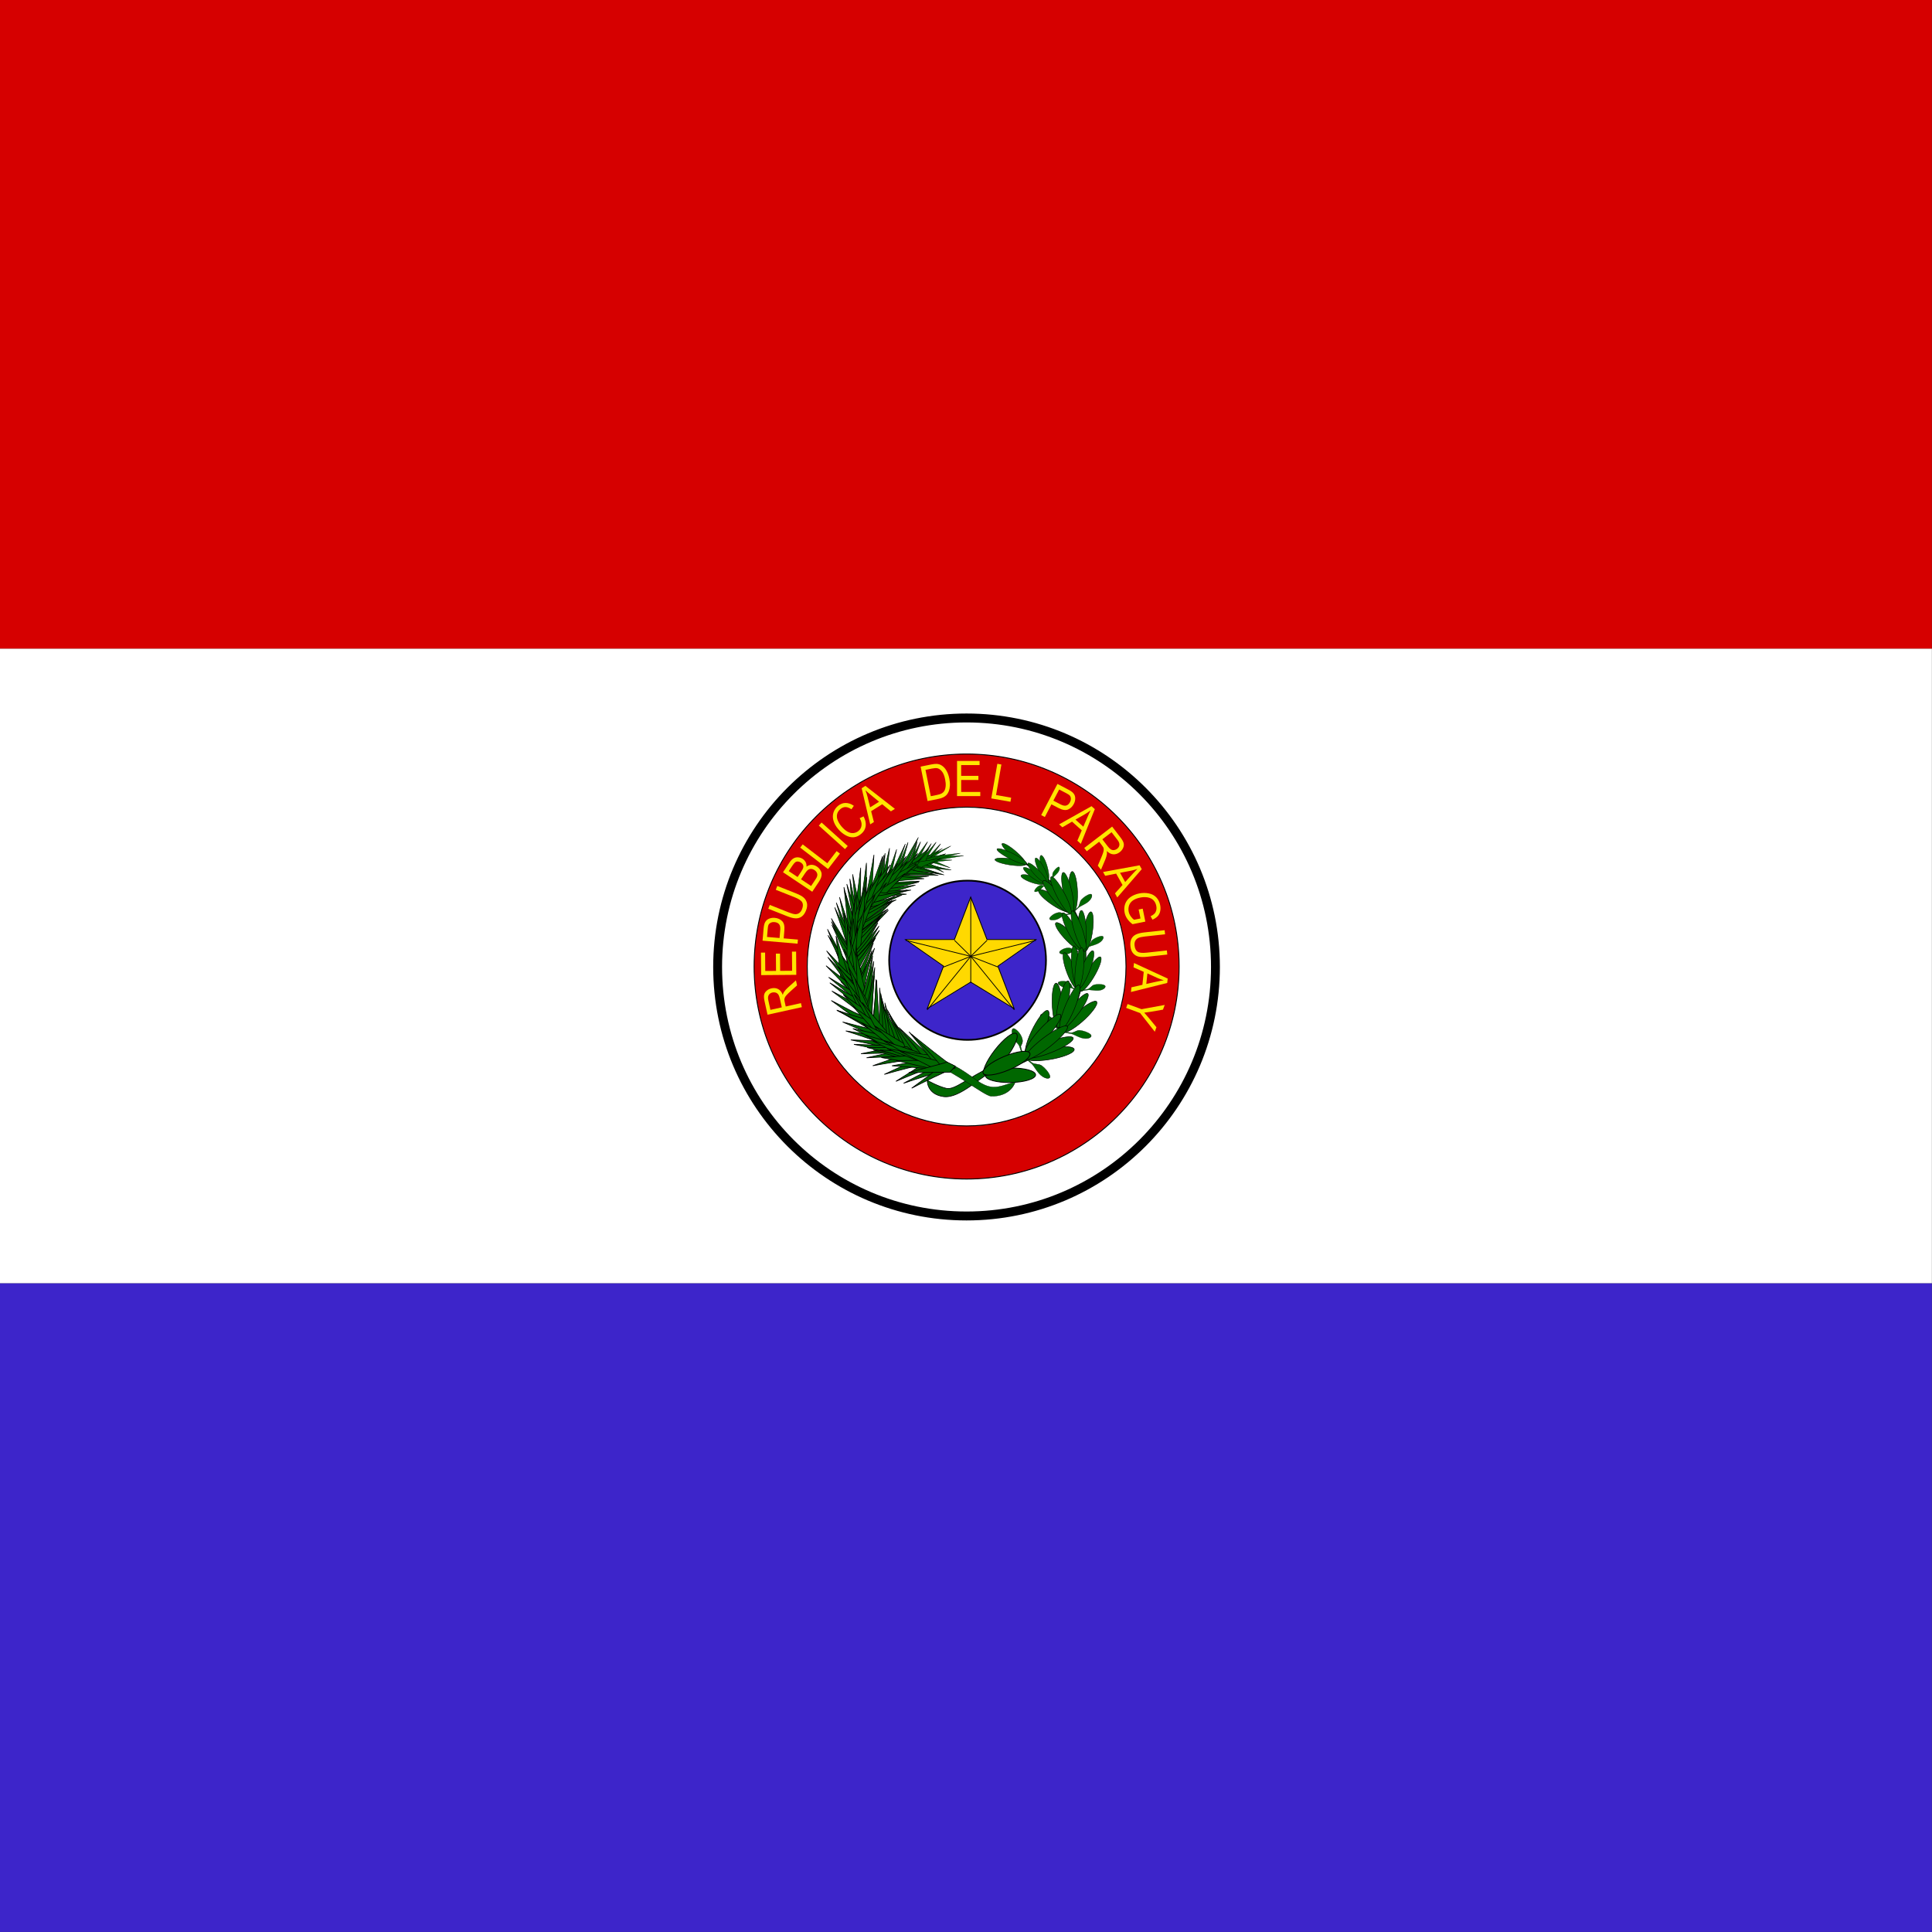 <?xml version="1.0" encoding="UTF-8"?>
<svg xmlns="http://www.w3.org/2000/svg" xmlns:xlink="http://www.w3.org/1999/xlink" width="384pt" height="384pt" viewBox="0 0 384 384" version="1.1">
<rect x="0" y="0" width="384" height="384" fill="#333333" stroke="none"/>
<defs>
<clipPath id="clip1">
  <path d="M 0 128 L 383.98 128 L 383.98 256 L 0 256 Z M 0 128 "/>
</clipPath>
<clipPath id="clip2">
  <path d="M 0 255 L 383.98 255 L 383.98 383.988 L 0 383.988 Z M 0 255 "/>
</clipPath>
<clipPath id="clip3">
  <path d="M 0 0 L 383.98 0 L 383.98 129 L 0 129 Z M 0 0 "/>
</clipPath>
</defs>
<g id="surface1">
<g clip-path="url(#clip1)" clip-rule="nonzero">
<path style=" stroke:none;fill-rule:evenodd;fill:rgb(100%,100%,100%);fill-opacity:1;" d="M -192 128.914 L 575.984 128.914 L 575.984 255.082 L -192 255.082 Z M -192 128.914 "/>
</g>
<g clip-path="url(#clip2)" clip-rule="nonzero">
<path style=" stroke:none;fill-rule:evenodd;fill:rgb(23.922%,14.51%,79.216%);fill-opacity:1;" d="M -192 255.082 L 575.984 255.082 L 575.984 383.996 L -192 383.996 Z M -192 255.082 "/>
</g>
<g clip-path="url(#clip3)" clip-rule="nonzero">
<path style=" stroke:none;fill-rule:evenodd;fill:rgb(83.922%,0%,0%);fill-opacity:1;" d="M -192 0 L 575.984 0 L 575.984 128.914 L -192 128.914 Z M -192 0 "/>
</g>
<path style="fill-rule:evenodd;fill:rgb(100%,100%,100%);fill-opacity:1;stroke-width:12.5;stroke-linecap:butt;stroke-linejoin:miter;stroke:rgb(0%,0%,0%);stroke-opacity:1;stroke-miterlimit:4;" d="M 744.134 567.266 C 744.134 759.741 587.058 915.789 393.282 915.789 C 199.478 915.789 42.402 759.741 42.402 567.266 C 42.402 374.792 199.478 218.744 393.282 218.744 C 587.058 218.744 744.134 374.792 744.134 567.266 Z M 744.134 567.266 " transform="matrix(0.141,0,0,0.142,136.655,111.642)"/>
<path style="fill-rule:evenodd;fill:rgb(0%,40.392%,0%);fill-opacity:1;stroke-width:2.553;stroke-linecap:butt;stroke-linejoin:miter;stroke:rgb(0%,0%,0%);stroke-opacity:1;stroke-miterlimit:4;" d="M 259.009 105.735 C 259.009 105.735 659.366 176.382 673.488 501.315 C 687.628 826.32 485.072 868.706 414.418 920.498 C 343.838 972.273 301.414 1033.5 268.443 1033.54 C 235.454 1033.509 188.387 1019.408 188.387 1019.408 C 188.387 1019.408 197.817 1071.195 263.712 1066.49 C 329.682 1061.768 390.915 953.477 428.589 934.624 C 466.263 915.77 706.455 835.698 687.603 506.033 C 673.463 152.842 263.711 115.108 259.009 105.735 Z M 259.009 105.735 " transform="matrix(0.05,0.011,-0.012,0.051,187.114,160.663)"/>
<path style="fill-rule:evenodd;fill:rgb(0%,40.392%,0%);fill-opacity:1;stroke-width:2.553;stroke-linecap:butt;stroke-linejoin:miter;stroke:rgb(0%,0%,0%);stroke-opacity:1;stroke-miterlimit:4;" d="M 320.196 487.149 C 320.237 546.968 308.635 595.444 294.354 595.486 C 280.073 595.527 268.483 547.056 268.443 487.237 C 268.402 427.418 280.003 378.941 294.284 378.9 C 308.725 378.871 320.314 427.343 320.196 487.149 Z M 320.196 487.149 " transform="matrix(0.024,-0.002,0.006,0.023,197.604,161.887)"/>
<path style="fill-rule:evenodd;fill:rgb(0%,40.392%,0%);fill-opacity:1;stroke-width:2.553;stroke-linecap:butt;stroke-linejoin:miter;stroke:rgb(0%,0%,0%);stroke-opacity:1;stroke-miterlimit:4;" d="M 320.283 487.206 C 320.239 547.098 308.635 595.435 294.401 595.606 C 280.09 595.572 268.522 547.012 268.492 487.269 C 268.536 427.377 280.063 378.836 294.374 378.869 C 308.685 378.903 320.252 427.463 320.283 487.206 Z M 320.283 487.206 " transform="matrix(0.022,-0.008,0.011,0.022,195.215,164.548)"/>
<path style="fill-rule:evenodd;fill:rgb(0%,40.392%,0%);fill-opacity:1;stroke-width:2.553;stroke-linecap:butt;stroke-linejoin:miter;stroke:rgb(0%,0%,0%);stroke-opacity:1;stroke-miterlimit:4;" d="M 320.226 487.253 C 320.331 547.076 308.748 595.565 294.361 595.464 C 280.019 595.532 268.386 546.971 268.435 487.132 C 268.483 427.294 280.066 378.804 294.299 378.921 C 308.641 378.853 320.274 427.414 320.226 487.253 Z M 320.226 487.253 " transform="matrix(0.002,-0.025,0.022,0.007,193.981,178.775)"/>
<path style="fill-rule:evenodd;fill:rgb(0%,40.392%,0%);fill-opacity:1;stroke-width:2.553;stroke-linecap:butt;stroke-linejoin:miter;stroke:rgb(0%,0%,0%);stroke-opacity:1;stroke-miterlimit:4;" d="M 320.318 487.227 C 320.303 547.013 308.765 595.536 294.33 595.511 C 280.129 595.557 268.404 546.966 268.419 487.18 C 268.434 427.395 279.973 378.872 294.407 378.897 C 308.608 378.851 320.239 427.299 320.318 487.227 Z M 320.318 487.227 " transform="matrix(0.011,-0.021,0.02,0.014,192.599,173.359)"/>
<path style="fill-rule:evenodd;fill:rgb(0%,40.392%,0%);fill-opacity:1;stroke-width:2.553;stroke-linecap:butt;stroke-linejoin:miter;stroke:rgb(0%,0%,0%);stroke-opacity:1;stroke-miterlimit:4;" d="M 320.355 487.188 C 320.291 547.068 308.717 595.461 294.423 595.521 C 280.006 595.47 268.439 546.927 268.385 487.156 C 268.449 427.275 280.023 378.882 294.316 378.822 C 308.733 378.874 320.3 427.416 320.355 487.188 Z M 320.355 487.188 " transform="matrix(0.016,-0.016,0.017,0.018,193.171,169.461)"/>
<path style="fill-rule:evenodd;fill:rgb(0%,40.392%,0%);fill-opacity:1;stroke-width:2.553;stroke-linecap:butt;stroke-linejoin:miter;stroke:rgb(0%,0%,0%);stroke-opacity:1;stroke-miterlimit:4;" d="M 151.511 682.594 C 151.527 684.352 109.833 657.799 101.55 649.384 C 93.267 640.97 94.893 602.925 68.268 584.374 C 41.504 566.112 13.432 574.478 0.102 586.149 C -13.228 597.821 -8.31 624.606 23.308 647.68 C 55.071 671.049 76.653 649.334 93.281 657.669 C 109.909 666.004 136.518 682.797 149.938 696.03 C 163.14 685.82 196.418 674.365 214.73 666.044 C 233.042 657.722 279.626 677.661 311.379 654.449 C 337.943 636.084 349.752 597.713 331.254 586.108 C 313.04 574.51 279.702 579.518 259.725 591.313 C 239.887 602.818 229.853 649.437 209.843 657.716 C 194.894 662.607 153.242 686.153 151.511 682.594 Z M 151.511 682.594 " transform="matrix(0.014,-0.014,0.007,0.007,201.526,172.886)"/>
<path style="fill-rule:evenodd;fill:rgb(0%,40.392%,0%);fill-opacity:1;stroke-width:2.553;stroke-linecap:butt;stroke-linejoin:miter;stroke:rgb(0%,0%,0%);stroke-opacity:1;stroke-miterlimit:4;" d="M 320.307 487.184 C 320.217 547.08 308.683 595.546 294.309 595.539 C 280.051 595.505 268.472 547.052 268.447 487.183 C 268.42 427.423 280.07 378.93 294.329 378.855 C 308.703 378.862 320.281 427.424 320.307 487.184 Z M 320.307 487.184 " transform="matrix(0.034,0.008,0.001,0.036,202.793,157.233)"/>
<path style="fill-rule:evenodd;fill:rgb(0%,40.392%,0%);fill-opacity:1;stroke-width:2.553;stroke-linecap:butt;stroke-linejoin:miter;stroke:rgb(0%,0%,0%);stroke-opacity:1;stroke-miterlimit:4;" d="M 320.221 487.234 C 320.315 547.014 308.717 595.505 294.328 595.497 C 280.056 595.494 268.457 547.024 268.481 487.25 C 268.413 427.365 280.011 378.873 294.4 378.882 C 308.671 378.884 320.271 427.355 320.221 487.234 Z M 320.221 487.234 " transform="matrix(0.033,-0.002,0.008,0.037,198.605,159.975)"/>
<path style="fill-rule:evenodd;fill:rgb(0%,40.392%,0%);fill-opacity:1;stroke-width:2.553;stroke-linecap:butt;stroke-linejoin:miter;stroke:rgb(0%,0%,0%);stroke-opacity:1;stroke-miterlimit:4;" d="M 320.31 487.236 C 320.32 547.058 308.687 595.518 294.366 595.472 C 280.106 595.537 268.459 547.04 268.449 487.218 C 268.439 427.396 280.071 378.936 294.33 378.872 C 308.652 378.917 320.3 427.415 320.31 487.236 Z M 320.31 487.236 " transform="matrix(0.011,-0.034,0.029,0.019,192.185,179.798)"/>
<path style="fill-rule:evenodd;fill:rgb(0%,40.392%,0%);fill-opacity:1;stroke-width:2.553;stroke-linecap:butt;stroke-linejoin:miter;stroke:rgb(0%,0%,0%);stroke-opacity:1;stroke-miterlimit:4;" d="M 320.251 487.154 C 320.322 547.038 308.619 595.545 294.294 595.505 C 280.062 595.545 268.484 547.037 268.505 487.234 C 268.434 427.35 280.061 378.912 294.293 378.871 C 308.694 378.843 320.272 427.351 320.251 487.154 Z M 320.251 487.154 " transform="matrix(0.021,-0.025,0.024,0.029,192.063,171.423)"/>
<path style="fill-rule:evenodd;fill:rgb(0%,40.392%,0%);fill-opacity:1;stroke-width:2.553;stroke-linecap:butt;stroke-linejoin:miter;stroke:rgb(0%,0%,0%);stroke-opacity:1;stroke-miterlimit:4;" d="M 320.21 487.22 C 320.227 547.053 308.682 595.491 294.3 595.512 C 280.084 595.496 268.466 547.018 268.449 487.185 C 268.432 427.352 280.035 378.826 294.359 378.893 C 308.633 378.821 320.193 427.387 320.21 487.22 Z M 320.21 487.22 " transform="matrix(0.027,-0.016,0.018,0.034,194.147,166.097)"/>
<path style="fill-rule:evenodd;fill:rgb(0%,40.392%,0%);fill-opacity:1;stroke-width:2.553;stroke-linecap:butt;stroke-linejoin:miter;stroke:rgb(0%,0%,0%);stroke-opacity:1;stroke-miterlimit:4;" d="M 151.571 682.795 C 151.484 684.243 109.853 657.61 101.584 649.445 C 93.188 641.142 94.938 602.947 68.243 584.401 C 41.606 566.229 13.341 574.35 -0.047 586.172 C -13.368 597.76 -8.27 624.349 23.349 647.691 C 54.969 671.033 76.523 649.362 93.185 657.803 C 109.914 666.01 136.512 682.596 149.89 696.068 C 163.25 686.067 196.504 674.481 214.778 665.869 C 233.11 657.63 279.778 677.764 311.294 654.391 C 338.053 635.974 349.609 597.758 331.396 586.068 C 312.989 574.474 279.771 579.619 259.783 591.284 C 239.863 602.715 229.841 649.407 209.842 657.666 C 194.765 662.694 153.123 686.044 151.571 682.795 Z M 151.571 682.795 " transform="matrix(0.024,-0.014,0.007,0.013,204.583,174.74)"/>
<path style="fill-rule:evenodd;fill:rgb(0%,40.392%,0%);fill-opacity:1;stroke-width:2.553;stroke-linecap:butt;stroke-linejoin:miter;stroke:rgb(0%,0%,0%);stroke-opacity:1;stroke-miterlimit:4;" d="M 320.226 487.217 C 320.303 546.985 308.66 595.525 294.386 595.547 C 280.093 595.467 268.486 546.998 268.41 487.231 C 268.447 427.416 280.09 378.876 294.364 378.854 C 308.657 378.934 320.264 427.403 320.226 487.217 Z M 320.226 487.217 " transform="matrix(0.032,0.015,-0.006,0.036,209.763,163.196)"/>
<path style="fill-rule:evenodd;fill:rgb(0%,40.392%,0%);fill-opacity:1;stroke-width:2.553;stroke-linecap:butt;stroke-linejoin:miter;stroke:rgb(0%,0%,0%);stroke-opacity:1;stroke-miterlimit:4;" d="M 320.305 487.192 C 320.267 547.059 308.668 595.517 294.32 595.537 C 280.093 595.541 268.424 547.07 268.462 487.203 C 268.5 427.336 280.099 378.877 294.326 378.873 C 308.674 378.853 320.222 427.34 320.305 487.192 Z M 320.305 487.192 " transform="matrix(0.032,0.005,0.001,0.038,205.174,165.098)"/>
<path style="fill-rule:evenodd;fill:rgb(0%,40.392%,0%);fill-opacity:1;stroke-width:2.553;stroke-linecap:butt;stroke-linejoin:miter;stroke:rgb(0%,0%,0%);stroke-opacity:1;stroke-miterlimit:4;" d="M 320.316 487.203 C 320.26 547.033 308.673 595.523 294.364 595.592 C 280.055 595.503 268.429 546.998 268.485 487.168 C 268.461 427.394 280.048 378.904 294.357 378.835 C 308.666 378.924 320.292 427.429 320.316 487.203 Z M 320.316 487.203 " transform="matrix(0.017,-0.032,0.025,0.025,195.323,183.444)"/>
<path style="fill-rule:evenodd;fill:rgb(0%,40.392%,0%);fill-opacity:1;stroke-width:2.553;stroke-linecap:butt;stroke-linejoin:miter;stroke:rgb(0%,0%,0%);stroke-opacity:1;stroke-miterlimit:4;" d="M 320.298 487.189 C 320.222 547.02 308.719 595.531 294.356 595.504 C 280.099 595.543 268.478 547.063 268.448 487.165 C 268.466 427.416 280.027 378.823 294.39 378.85 C 308.646 378.811 320.21 427.374 320.298 487.189 Z M 320.298 487.189 " transform="matrix(0.026,-0.021,0.018,0.033,196.715,175.149)"/>
<path style="fill-rule:evenodd;fill:rgb(0%,40.392%,0%);fill-opacity:1;stroke-width:2.553;stroke-linecap:butt;stroke-linejoin:miter;stroke:rgb(0%,0%,0%);stroke-opacity:1;stroke-miterlimit:4;" d="M 320.253 487.207 C 320.282 547.059 308.623 595.493 294.299 595.546 C 280.013 595.503 268.449 547.064 268.419 487.211 C 268.507 427.393 280.049 378.925 294.373 378.872 C 308.659 378.915 320.223 427.354 320.253 487.207 Z M 320.253 487.207 " transform="matrix(0.03,-0.011,0.012,0.037,199.712,170.288)"/>
<path style="fill-rule:evenodd;fill:rgb(0%,40.392%,0%);fill-opacity:1;stroke-width:2.553;stroke-linecap:butt;stroke-linejoin:miter;stroke:rgb(0%,0%,0%);stroke-opacity:1;stroke-miterlimit:4;" d="M 151.558 682.761 C 151.572 684.467 109.877 657.74 101.513 649.323 C 93.286 640.997 94.93 602.774 68.345 584.445 C 41.621 566.024 13.343 574.57 0.038 586.048 C -13.311 597.78 -8.352 624.29 23.335 647.725 C 54.884 671.068 76.536 649.325 93.195 657.627 C 109.853 665.928 136.563 682.642 149.891 696.074 C 163.116 685.957 196.519 674.328 214.773 666.157 C 233.072 657.732 279.77 677.618 311.345 654.301 C 338.04 636.211 349.665 597.867 331.292 586.157 C 313.057 574.539 279.735 579.432 259.822 591.022 C 239.728 602.773 229.766 649.3 209.782 657.73 C 194.828 662.732 153.135 686.077 151.558 682.761 Z M 151.558 682.761 " transform="matrix(0.025,-0.009,0.004,0.014,208.354,180.83)"/>
<path style="fill-rule:evenodd;fill:rgb(0%,40.392%,0%);fill-opacity:1;stroke-width:2.553;stroke-linecap:butt;stroke-linejoin:miter;stroke:rgb(0%,0%,0%);stroke-opacity:1;stroke-miterlimit:4;" d="M 320.309 487.219 C 320.239 547.017 308.678 595.471 294.355 595.549 C 280.069 595.468 268.443 547.017 268.451 487.144 C 268.423 427.431 280.082 378.892 294.306 378.9 C 308.691 378.896 320.317 427.346 320.309 487.219 Z M 320.309 487.219 " transform="matrix(0.023,0.027,-0.019,0.031,219.222,170.567)"/>
<path style="fill-rule:evenodd;fill:rgb(0%,40.392%,0%);fill-opacity:1;stroke-width:2.553;stroke-linecap:butt;stroke-linejoin:miter;stroke:rgb(0%,0%,0%);stroke-opacity:1;stroke-miterlimit:4;" d="M 320.265 487.158 C 320.237 547.064 308.698 595.528 294.364 595.537 C 280.029 595.546 268.429 547.088 268.457 487.182 C 268.415 427.421 280.068 378.9 294.403 378.891 C 308.624 378.939 320.224 427.397 320.265 487.158 Z M 320.265 487.158 " transform="matrix(0.028,0.018,-0.014,0.035,214.329,170.435)"/>
<path style="fill-rule:evenodd;fill:rgb(0%,40.392%,0%);fill-opacity:1;stroke-width:2.553;stroke-linecap:butt;stroke-linejoin:miter;stroke:rgb(0%,0%,0%);stroke-opacity:1;stroke-miterlimit:4;" d="M 320.284 487.188 C 320.278 547.043 308.604 595.519 294.362 595.58 C 280.055 595.48 268.463 546.991 268.428 487.226 C 268.434 427.371 280.108 378.895 294.35 378.834 C 308.658 378.934 320.249 427.423 320.284 487.188 Z M 320.284 487.188 " transform="matrix(0.028,-0.022,0.013,0.033,198.289,183.374)"/>
<path style="fill-rule:evenodd;fill:rgb(0%,40.392%,0%);fill-opacity:1;stroke-width:2.553;stroke-linecap:butt;stroke-linejoin:miter;stroke:rgb(0%,0%,0%);stroke-opacity:1;stroke-miterlimit:4;" d="M 320.293 487.248 C 320.294 547.063 308.671 595.51 294.378 595.538 C 280.085 595.567 268.401 547.045 268.4 487.23 C 268.409 427.314 280.033 378.867 294.326 378.839 C 308.608 378.911 320.291 427.433 320.293 487.248 Z M 320.293 487.248 " transform="matrix(0.031,-0.009,0.004,0.038,202.77,176.257)"/>
<path style="fill-rule:evenodd;fill:rgb(0%,40.392%,0%);fill-opacity:1;stroke-width:2.553;stroke-linecap:butt;stroke-linejoin:miter;stroke:rgb(0%,0%,0%);stroke-opacity:1;stroke-miterlimit:4;" d="M 320.3 487.171 C 320.216 547.057 308.725 595.547 294.415 595.496 C 279.993 595.552 268.393 547.031 268.488 487.245 C 268.448 427.367 280.063 378.869 294.373 378.921 C 308.671 378.872 320.271 427.393 320.3 487.171 Z M 320.3 487.171 " transform="matrix(0.031,0.002,-0.004,0.039,207.37,172.989)"/>
<path style="fill-rule:evenodd;fill:rgb(0%,40.392%,0%);fill-opacity:1;stroke-width:2.553;stroke-linecap:butt;stroke-linejoin:miter;stroke:rgb(0%,0%,0%);stroke-opacity:1;stroke-miterlimit:4;" d="M 151.565 682.771 C 151.503 684.384 109.948 657.677 101.602 649.453 C 93.242 640.964 94.888 602.774 68.281 584.465 C 41.674 566.155 13.254 574.56 -0.061 585.994 C -13.362 597.693 -8.282 624.542 23.275 647.794 C 54.976 671.026 76.544 649.381 93.252 657.806 C 109.946 665.966 136.469 682.683 149.924 696.095 C 163.164 686.008 196.535 674.256 214.861 666.152 C 233.173 657.783 279.789 677.653 311.379 654.379 C 337.957 636.063 349.712 597.838 331.367 586.159 C 313.022 574.481 279.736 579.537 259.687 591.083 C 239.798 602.875 229.801 649.418 209.875 657.739 C 194.754 662.734 153.201 686.025 151.565 682.771 Z M 151.565 682.771 " transform="matrix(0.027,0.002,-0.001,0.015,211.1,186.337)"/>
<path style="fill-rule:evenodd;fill:rgb(0%,40.392%,0%);fill-opacity:1;stroke-width:2.553;stroke-linecap:butt;stroke-linejoin:miter;stroke:rgb(0%,0%,0%);stroke-opacity:1;stroke-miterlimit:4;" d="M 320.239 487.196 C 320.276 547.025 308.679 595.517 294.387 595.525 C 280.02 595.494 268.42 547.014 268.458 487.225 C 268.421 427.396 280.018 378.904 294.31 378.896 C 308.677 378.927 320.277 427.407 320.239 487.196 Z M 320.239 487.196 " transform="matrix(0.017,0.038,-0.031,0.027,224.752,177.745)"/>
<path style="fill-rule:evenodd;fill:rgb(0%,40.392%,0%);fill-opacity:1;stroke-width:2.553;stroke-linecap:butt;stroke-linejoin:miter;stroke:rgb(0%,0%,0%);stroke-opacity:1;stroke-miterlimit:4;" d="M 320.284 487.234 C 320.217 547.013 308.676 595.55 294.363 595.459 C 280.031 595.498 268.483 547.023 268.486 487.185 C 268.488 427.347 280.093 378.869 294.343 378.901 C 308.674 378.863 320.287 427.396 320.284 487.234 Z M 320.284 487.234 " transform="matrix(0.024,0.03,-0.027,0.034,219.409,175.828)"/>
<path style="fill-rule:evenodd;fill:rgb(0%,40.392%,0%);fill-opacity:1;stroke-width:2.553;stroke-linecap:butt;stroke-linejoin:miter;stroke:rgb(0%,0%,0%);stroke-opacity:1;stroke-miterlimit:4;" d="M 320.272 487.204 C 320.225 546.974 308.636 595.493 294.322 595.471 C 280.001 595.541 268.481 547.027 268.429 487.223 C 268.483 427.361 280.073 378.842 294.386 378.864 C 308.7 378.886 320.22 427.4 320.272 487.204 Z M 320.272 487.204 " transform="matrix(0.038,-0.015,0.003,0.041,197.499,184.308)"/>
<path style="fill-rule:evenodd;fill:rgb(0%,40.392%,0%);fill-opacity:1;stroke-width:2.553;stroke-linecap:butt;stroke-linejoin:miter;stroke:rgb(0%,0%,0%);stroke-opacity:1;stroke-miterlimit:4;" d="M 320.278 487.182 C 320.295 546.991 308.652 595.531 294.358 595.552 C 280.043 595.484 268.474 547.044 268.457 487.236 C 268.419 427.337 280.083 378.886 294.377 378.866 C 308.671 378.845 320.261 427.373 320.278 487.182 Z M 320.278 487.182 " transform="matrix(0.037,0.002,-0.009,0.043,204.771,178.074)"/>
<path style="fill-rule:evenodd;fill:rgb(0%,40.392%,0%);fill-opacity:1;stroke-width:2.553;stroke-linecap:butt;stroke-linejoin:miter;stroke:rgb(0%,0%,0%);stroke-opacity:1;stroke-miterlimit:4;" d="M 320.206 487.179 C 320.27 547.035 308.666 595.527 294.316 595.505 C 280.107 595.531 268.516 547.046 268.452 487.189 C 268.429 427.413 280.033 378.922 294.342 378.863 C 308.692 378.885 320.283 427.37 320.206 487.179 Z M 320.206 487.179 " transform="matrix(0.034,0.014,-0.017,0.041,210.908,176.131)"/>
<path style="fill-rule:evenodd;fill:rgb(0%,40.392%,0%);fill-opacity:1;stroke-width:2.553;stroke-linecap:butt;stroke-linejoin:miter;stroke:rgb(0%,0%,0%);stroke-opacity:1;stroke-miterlimit:4;" d="M 151.526 682.613 C 151.508 684.378 109.92 657.617 101.575 649.434 C 93.183 641.038 94.909 602.712 68.258 584.392 C 41.606 566.071 13.378 574.457 0.024 586.078 C -13.331 597.7 -8.363 624.449 23.328 647.704 C 54.903 671.048 76.639 649.323 93.211 657.774 C 109.9 666.136 136.569 682.692 149.885 696.112 C 163.175 686.041 196.51 674.285 214.806 665.922 C 233.149 657.774 279.763 677.724 311.333 654.3 C 338.058 636.048 349.716 597.698 331.359 586.099 C 313.001 574.499 279.784 579.412 259.769 591.078 C 239.755 602.745 229.781 649.321 209.849 657.673 C 194.792 662.831 153.243 686.064 151.526 682.613 Z M 151.526 682.613 " transform="matrix(0.029,0.012,-0.006,0.016,210.628,192.214)"/>
<path style="fill-rule:evenodd;fill:rgb(0%,40.392%,0%);fill-opacity:1;stroke-width:2.553;stroke-linecap:butt;stroke-linejoin:miter;stroke:rgb(0%,0%,0%);stroke-opacity:1;stroke-miterlimit:4;" d="M 320.25 487.231 C 320.25 547.039 308.696 595.533 294.37 595.501 C 280.029 595.558 268.413 547.056 268.427 487.159 C 268.427 427.352 280.068 378.849 294.394 378.88 C 308.634 378.921 320.264 427.334 320.25 487.231 Z M 320.25 487.231 " transform="matrix(-0.005,0.046,-0.045,0.007,232.033,192.464)"/>
<path style="fill-rule:evenodd;fill:rgb(0%,40.392%,0%);fill-opacity:1;stroke-width:2.553;stroke-linecap:butt;stroke-linejoin:miter;stroke:rgb(0%,0%,0%);stroke-opacity:1;stroke-miterlimit:4;" d="M 320.248 487.159 C 320.24 547.048 308.659 595.492 294.389 595.552 C 280.066 595.515 268.444 547.036 268.419 487.228 C 268.428 427.339 280.009 378.896 294.365 378.85 C 308.688 378.886 320.311 427.366 320.248 487.159 Z M 320.248 487.159 " transform="matrix(0.007,0.042,-0.044,0.017,227.923,187.551)"/>
<path style="fill-rule:evenodd;fill:rgb(0%,40.392%,0%);fill-opacity:1;stroke-width:2.553;stroke-linecap:butt;stroke-linejoin:miter;stroke:rgb(0%,0%,0%);stroke-opacity:1;stroke-miterlimit:4;" d="M 320.278 487.218 C 320.227 547.006 308.648 595.527 294.361 595.553 C 280.036 595.492 268.431 546.985 268.481 487.196 C 268.413 427.337 280.031 378.904 294.318 378.877 C 308.685 378.835 320.21 427.358 320.278 487.218 Z M 320.278 487.218 " transform="matrix(0.045,0.008,-0.019,0.041,202.146,182.944)"/>
<path style="fill-rule:evenodd;fill:rgb(0%,40.392%,0%);fill-opacity:1;stroke-width:2.553;stroke-linecap:butt;stroke-linejoin:miter;stroke:rgb(0%,0%,0%);stroke-opacity:1;stroke-miterlimit:4;" d="M 320.211 487.182 C 320.245 547.068 308.659 595.484 294.386 595.53 C 280.051 595.509 268.421 547.021 268.449 487.203 C 268.477 427.386 280.071 378.857 294.406 378.878 C 308.609 378.877 320.239 427.365 320.211 487.182 Z M 320.211 487.182 " transform="matrix(0.035,0.023,-0.032,0.036,212.569,181.22)"/>
<path style="fill-rule:evenodd;fill:rgb(0%,40.392%,0%);fill-opacity:1;stroke-width:2.553;stroke-linecap:butt;stroke-linejoin:miter;stroke:rgb(0%,0%,0%);stroke-opacity:1;stroke-miterlimit:4;" d="M 320.282 487.19 C 320.262 547.054 308.659 595.534 294.35 595.552 C 280.098 595.507 268.451 546.971 268.489 487.219 C 268.451 427.417 280.112 378.874 294.364 378.92 C 308.673 378.901 320.244 427.388 320.282 487.19 Z M 320.282 487.19 " transform="matrix(0.025,0.033,-0.039,0.03,219.554,182.922)"/>
<path style="fill-rule:evenodd;fill:rgb(0%,40.392%,0%);fill-opacity:1;stroke-width:2.553;stroke-linecap:butt;stroke-linejoin:miter;stroke:rgb(0%,0%,0%);stroke-opacity:1;stroke-miterlimit:4;" d="M 151.487 682.639 C 151.525 684.292 109.853 657.781 101.544 649.479 C 93.236 641.177 94.892 602.809 68.289 584.531 C 41.596 566.125 13.296 574.435 0.04 586.146 C -13.304 597.728 -8.308 624.415 23.271 647.767 C 54.919 670.95 76.626 649.364 93.211 657.661 C 109.885 666.088 136.607 682.672 149.891 696.048 C 163.185 685.99 196.496 674.28 214.779 666.119 C 233.129 657.789 279.737 677.592 311.357 654.373 C 338.071 636.039 349.676 597.691 331.343 586.062 C 313.01 574.433 279.705 579.49 259.757 591.102 C 239.808 602.714 229.751 649.433 209.728 657.738 C 194.805 662.771 153.235 685.97 151.487 682.639 Z M 151.487 682.639 " transform="matrix(0.021,0.028,-0.015,0.011,210.498,198.055)"/>
<path style="fill-rule:evenodd;fill:rgb(0%,40.392%,0%);fill-opacity:1;stroke-width:2.553;stroke-linecap:butt;stroke-linejoin:miter;stroke:rgb(0%,0%,0%);stroke-opacity:1;stroke-miterlimit:4;" d="M 314.695 506.177 C 314.736 551.233 304.647 587.808 292.252 587.78 C 279.795 587.817 269.755 551.238 269.776 506.181 C 269.736 461.125 279.824 424.614 292.22 424.578 C 304.676 424.605 314.717 461.12 314.695 506.177 Z M 314.695 506.177 " transform="matrix(-0,0.064,-0.061,0.001,231.736,194.51)"/>
<path style="fill-rule:evenodd;fill:rgb(0%,40.392%,0%);fill-opacity:1;stroke-width:2.553;stroke-linecap:butt;stroke-linejoin:miter;stroke:rgb(0%,0%,0%);stroke-opacity:1;stroke-miterlimit:4;" d="M 314.72 506.206 C 314.723 551.262 304.664 587.77 292.223 587.83 C 279.793 587.804 269.72 551.259 269.717 506.202 C 269.765 461.106 279.824 424.599 292.254 424.625 C 304.645 424.604 314.718 461.149 314.72 506.206 Z M 314.72 506.206 " transform="matrix(0.047,0.039,-0.039,0.05,204.838,172.818)"/>
<path style="fill-rule:evenodd;fill:rgb(0%,40.392%,0%);fill-opacity:1;stroke-width:2.553;stroke-linecap:butt;stroke-linejoin:miter;stroke:rgb(0%,0%,0%);stroke-opacity:1;stroke-miterlimit:4;" d="M 314.729 506.198 C 314.704 551.282 304.633 587.771 292.251 587.819 C 279.836 587.786 269.769 551.3 269.736 506.193 C 269.761 461.109 279.832 424.62 292.214 424.571 C 304.628 424.605 314.729 461.173 314.729 506.198 Z M 314.729 506.198 " transform="matrix(0.022,0.059,-0.057,0.024,222.47,181.926)"/>
<path style="fill-rule:evenodd;fill:rgb(0%,40.392%,0%);fill-opacity:1;stroke-width:2.553;stroke-linecap:butt;stroke-linejoin:miter;stroke:rgb(0%,0%,0%);stroke-opacity:1;stroke-miterlimit:4;" d="M 314.711 506.195 C 314.686 551.258 304.7 587.787 292.311 587.766 C 279.818 587.841 269.765 551.312 269.697 506.196 C 269.722 461.133 279.801 424.657 292.294 424.581 C 304.683 424.602 314.736 461.131 314.711 506.195 Z M 314.711 506.195 " transform="matrix(0.026,-0.014,0.028,0.025,179.739,161.131)"/>
<path style="fill-rule:evenodd;fill:rgb(0%,40.392%,0%);fill-opacity:1;stroke-width:2.553;stroke-linecap:butt;stroke-linejoin:miter;stroke:rgb(0%,0%,0%);stroke-opacity:1;stroke-miterlimit:4;" d="M 314.701 506.185 C 314.688 551.211 304.607 587.738 292.183 587.752 C 279.76 587.766 269.765 551.212 269.778 506.186 C 269.79 461.16 279.872 424.632 292.295 424.618 C 304.578 424.585 314.713 461.158 314.701 506.185 Z M 314.701 506.185 " transform="matrix(-0.005,-0.029,0.038,0.005,183.088,177.246)"/>
<path style="fill-rule:evenodd;fill:rgb(0%,40.392%,0%);fill-opacity:1;stroke-width:2.553;stroke-linecap:butt;stroke-linejoin:miter;stroke:rgb(0%,0%,0%);stroke-opacity:1;stroke-miterlimit:4;" d="M 314.775 506.213 C 314.797 551.282 304.669 587.828 292.23 587.83 C 279.791 587.831 269.671 551.247 269.717 506.261 C 269.827 461.141 279.823 424.646 292.262 424.645 C 304.634 424.56 314.754 461.145 314.775 506.213 Z M 314.775 506.213 " transform="matrix(0.014,-0.023,0.036,0.018,178.802,167.831)"/>
<path style="fill-rule:evenodd;fill:rgb(0%,40.392%,0%);fill-opacity:1;stroke-width:2.553;stroke-linecap:butt;stroke-linejoin:miter;stroke:rgb(0%,0%,0%);stroke-opacity:1;stroke-miterlimit:4;" d="M 339.08 586.002 C 339.08 586.002 452.174 619.132 551.09 675.525 C 649.905 732.132 803.234 948.039 843.254 956.455 C 887.887 955.246 949.15 918.578 969.687 792.237 C 901.85 835.531 861.886 893.715 794.802 832.369 C 771.254 818.183 692.336 694.448 607.599 633.159 C 522.758 571.882 353.22 510.67 353.22 510.67 L 339.084 586.203 Z M 339.08 586.002 " transform="matrix(0.037,0.002,-0.001,0.019,166.715,198.032)"/>
<path style="fill-rule:evenodd;fill:rgb(0%,40.392%,0%);fill-opacity:1;stroke-width:2.553;stroke-linecap:butt;stroke-linejoin:miter;stroke:rgb(0%,0%,0%);stroke-opacity:1;stroke-miterlimit:4;" d="M 331.994 605.013 C 333.231 604.883 353.194 440.155 353.194 440.155 L 370.937 604.933 L 350.854 633.147 Z M 331.994 605.013 " transform="matrix(-0.013,-0.03,-0.031,0.011,206.108,175.56)"/>
<path style="fill-rule:evenodd;fill:rgb(0%,40.392%,0%);fill-opacity:1;stroke-width:2.553;stroke-linecap:butt;stroke-linejoin:miter;stroke:rgb(0%,0%,0%);stroke-opacity:1;stroke-miterlimit:4;" d="M 248.406 462.493 C 277.884 510.729 326.131 583.701 349.674 633.252 C 375.944 581.363 424.652 504.822 454.558 457.777 C 422.674 493.832 382.658 546.459 349.724 574.315 C 316.393 546.466 279.467 496.234 248.406 462.493 Z M 248.406 462.493 " transform="matrix(-0.013,-0.03,-0.031,0.012,205.22,175.805)"/>
<path style="fill-rule:evenodd;fill:rgb(0%,40.392%,0%);fill-opacity:1;stroke-width:2.553;stroke-linecap:butt;stroke-linejoin:miter;stroke:rgb(0%,0%,0%);stroke-opacity:1;stroke-miterlimit:4;" d="M 331.995 604.981 C 333.21 604.91 353.266 440.083 353.266 440.083 L 370.89 604.899 L 350.818 633.196 Z M 331.995 604.981 " transform="matrix(-0.018,-0.028,-0.028,0.016,205.338,172.047)"/>
<path style="fill-rule:evenodd;fill:rgb(0%,40.392%,0%);fill-opacity:1;stroke-width:2.553;stroke-linecap:butt;stroke-linejoin:miter;stroke:rgb(0%,0%,0%);stroke-opacity:1;stroke-miterlimit:4;" d="M 248.449 462.504 C 277.85 510.735 326.118 583.75 349.764 633.214 C 375.969 581.396 424.624 504.885 454.446 457.736 C 422.728 493.86 382.654 546.496 349.706 574.363 C 316.362 546.457 279.506 496.25 248.449 462.504 Z M 248.449 462.504 " transform="matrix(-0.013,-0.031,-0.031,0.012,204.46,175.892)"/>
<path style="fill-rule:evenodd;fill:rgb(0%,40.392%,0%);fill-opacity:1;stroke-width:2.553;stroke-linecap:butt;stroke-linejoin:miter;stroke:rgb(0%,0%,0%);stroke-opacity:1;stroke-miterlimit:4;" d="M 332.006 604.958 C 333.25 604.938 353.196 440.121 353.196 440.121 L 370.869 604.968 L 350.915 633.216 Z M 332.006 604.958 " transform="matrix(-0.01,-0.031,-0.032,0.009,204.22,178.06)"/>
<path style="fill-rule:evenodd;fill:rgb(0%,40.392%,0%);fill-opacity:1;stroke-width:2.553;stroke-linecap:butt;stroke-linejoin:miter;stroke:rgb(0%,0%,0%);stroke-opacity:1;stroke-miterlimit:4;" d="M 248.493 462.47 C 277.888 510.774 326.082 583.736 349.685 633.265 C 376.049 581.406 424.602 504.834 454.533 457.777 C 422.71 493.924 382.714 546.458 349.656 574.281 C 316.342 546.494 279.428 496.237 248.493 462.47 Z M 248.493 462.47 " transform="matrix(-0.017,-0.03,-0.029,0.015,203.984,174.066)"/>
<path style="fill-rule:evenodd;fill:rgb(0%,40.392%,0%);fill-opacity:1;stroke-width:2.553;stroke-linecap:butt;stroke-linejoin:miter;stroke:rgb(0%,0%,0%);stroke-opacity:1;stroke-miterlimit:4;" d="M 332.014 604.888 C 333.173 604.897 353.243 440.164 353.243 440.164 L 370.848 604.925 L 350.872 633.265 Z M 332.014 604.888 " transform="matrix(-0.023,-0.024,-0.024,0.022,203.281,167.503)"/>
<path style="fill-rule:evenodd;fill:rgb(0%,40.392%,0%);fill-opacity:1;stroke-width:2.553;stroke-linecap:butt;stroke-linejoin:miter;stroke:rgb(0%,0%,0%);stroke-opacity:1;stroke-miterlimit:4;" d="M 248.394 462.49 C 277.861 510.793 326.15 583.781 349.67 633.159 C 376.043 581.411 424.668 504.814 454.526 457.776 C 422.691 493.937 382.635 546.448 349.715 574.298 C 316.368 546.437 279.473 496.263 248.479 462.428 Z M 248.394 462.49 " transform="matrix(-0.021,-0.032,-0.029,0.019,205.11,173.143)"/>
<path style="fill-rule:evenodd;fill:rgb(0%,40.392%,0%);fill-opacity:1;stroke-width:2.553;stroke-linecap:butt;stroke-linejoin:miter;stroke:rgb(0%,0%,0%);stroke-opacity:1;stroke-miterlimit:4;" d="M 332.066 604.899 C 333.233 604.943 353.171 440.101 353.171 440.101 L 370.894 604.87 L 350.862 633.176 Z M 332.066 604.899 " transform="matrix(-0.022,-0.031,-0.028,0.02,204.835,172.07)"/>
<path style="fill-rule:evenodd;fill:rgb(0%,40.392%,0%);fill-opacity:1;stroke-width:2.553;stroke-linecap:butt;stroke-linejoin:miter;stroke:rgb(0%,0%,0%);stroke-opacity:1;stroke-miterlimit:4;" d="M 248.454 462.516 C 277.879 510.75 326.133 583.774 349.69 633.234 C 375.957 581.381 424.681 504.892 454.499 457.719 C 422.727 493.86 382.659 546.452 349.715 574.297 C 316.352 546.497 279.499 496.222 248.401 462.43 Z M 248.454 462.516 " transform="matrix(-0.016,-0.035,-0.035,0.021,205.825,172.737)"/>
<path style="fill-rule:evenodd;fill:rgb(0%,40.392%,0%);fill-opacity:1;stroke-width:2.553;stroke-linecap:butt;stroke-linejoin:miter;stroke:rgb(0%,0%,0%);stroke-opacity:1;stroke-miterlimit:4;" d="M 332.031 604.96 C 333.182 604.935 353.232 440.065 353.232 440.065 L 370.9 604.929 L 350.88 633.238 Z M 332.031 604.96 " transform="matrix(-0.018,-0.033,-0.034,0.023,205.752,171.561)"/>
<path style="fill-rule:evenodd;fill:rgb(0%,40.392%,0%);fill-opacity:1;stroke-width:2.553;stroke-linecap:butt;stroke-linejoin:miter;stroke:rgb(0%,0%,0%);stroke-opacity:1;stroke-miterlimit:4;" d="M 248.444 462.485 C 277.861 510.774 326.122 583.744 349.684 633.169 C 375.956 581.37 424.625 504.83 454.497 457.76 C 422.73 493.863 382.693 546.467 349.67 574.359 C 316.354 546.43 279.44 496.199 248.444 462.485 Z M 248.444 462.485 " transform="matrix(-0.021,-0.032,-0.032,0.026,204.669,170.069)"/>
<path style="fill-rule:evenodd;fill:rgb(0%,40.392%,0%);fill-opacity:1;stroke-width:2.553;stroke-linecap:butt;stroke-linejoin:miter;stroke:rgb(0%,0%,0%);stroke-opacity:1;stroke-miterlimit:4;" d="M 332.048 604.965 C 333.231 604.983 353.287 440.102 353.287 440.102 L 370.903 604.909 L 350.859 633.235 Z M 332.048 604.965 " transform="matrix(-0.026,-0.027,-0.028,0.031,203.985,165.49)"/>
<path style="fill-rule:evenodd;fill:rgb(0%,40.392%,0%);fill-opacity:1;stroke-width:2.553;stroke-linecap:butt;stroke-linejoin:miter;stroke:rgb(0%,0%,0%);stroke-opacity:1;stroke-miterlimit:4;" d="M 248.402 462.471 C 277.837 510.769 326.167 583.694 349.718 633.248 C 375.996 581.429 424.666 504.905 454.488 457.725 C 422.725 493.857 382.657 546.419 349.729 574.334 C 316.334 546.413 279.395 496.205 248.402 462.471 Z M 248.402 462.471 " transform="matrix(-0.019,-0.033,-0.033,0.024,203.68,171.747)"/>
<path style="fill-rule:evenodd;fill:rgb(0%,40.392%,0%);fill-opacity:1;stroke-width:2.553;stroke-linecap:butt;stroke-linejoin:miter;stroke:rgb(0%,0%,0%);stroke-opacity:1;stroke-miterlimit:4;" d="M 332.038 604.936 C 333.174 604.91 353.207 440.063 353.207 440.063 L 370.932 604.968 L 350.894 633.222 Z M 332.038 604.936 " transform="matrix(-0.018,-0.034,-0.034,0.023,204.037,173.175)"/>
<path style="fill-rule:evenodd;fill:rgb(0%,40.392%,0%);fill-opacity:1;stroke-width:2.553;stroke-linecap:butt;stroke-linejoin:miter;stroke:rgb(0%,0%,0%);stroke-opacity:1;stroke-miterlimit:4;" d="M 248.445 462.526 C 277.879 510.788 326.163 583.745 349.717 633.16 C 376.035 581.381 424.664 504.882 454.476 457.715 C 422.707 493.867 382.716 546.459 349.703 574.344 C 316.329 546.432 279.431 496.205 248.375 462.451 Z M 248.445 462.526 " transform="matrix(-0.023,-0.03,-0.031,0.028,202.857,169.633)"/>
<path style="fill-rule:evenodd;fill:rgb(0%,40.392%,0%);fill-opacity:1;stroke-width:2.553;stroke-linecap:butt;stroke-linejoin:miter;stroke:rgb(0%,0%,0%);stroke-opacity:1;stroke-miterlimit:4;" d="M 332.093 604.931 C 333.236 604.961 353.206 440.103 353.206 440.103 L 370.843 604.966 L 350.861 633.188 Z M 332.093 604.931 " transform="matrix(-0.03,-0.021,-0.024,0.035,201.29,162.199)"/>
<path style="fill-rule:evenodd;fill:rgb(0%,40.392%,0%);fill-opacity:1;stroke-width:2.553;stroke-linecap:butt;stroke-linejoin:miter;stroke:rgb(0%,0%,0%);stroke-opacity:1;stroke-miterlimit:4;" d="M 248.416 462.464 C 277.875 510.771 326.153 583.75 349.735 633.199 C 375.972 581.411 424.661 504.837 454.476 457.725 C 422.666 493.867 382.712 546.46 349.679 574.344 C 316.34 546.398 279.454 496.228 248.416 462.464 Z M 248.416 462.464 " transform="matrix(-0.029,-0.032,-0.031,0.032,204.175,168.478)"/>
<path style="fill-rule:evenodd;fill:rgb(0%,40.392%,0%);fill-opacity:1;stroke-width:2.553;stroke-linecap:butt;stroke-linejoin:miter;stroke:rgb(0%,0%,0%);stroke-opacity:1;stroke-miterlimit:4;" d="M 332.038 604.902 C 333.204 604.911 353.285 440.104 353.285 440.104 L 370.905 604.956 L 350.837 633.187 Z M 332.038 604.902 " transform="matrix(-0.03,-0.03,-0.029,0.033,203.711,167.259)"/>
<path style="fill-rule:evenodd;fill:rgb(0%,40.392%,0%);fill-opacity:1;stroke-width:2.553;stroke-linecap:butt;stroke-linejoin:miter;stroke:rgb(0%,0%,0%);stroke-opacity:1;stroke-miterlimit:4;" d="M 248.486 462.486 C 277.902 510.724 326.155 583.732 349.699 633.179 C 375.997 581.445 424.651 504.842 454.526 457.749 C 422.687 493.848 382.652 546.426 349.695 574.282 C 316.323 546.481 279.442 496.259 248.417 462.423 Z M 248.486 462.486 " transform="matrix(-0.03,-0.03,-0.029,0.033,202.827,168.116)"/>
<path style="fill-rule:evenodd;fill:rgb(0%,40.392%,0%);fill-opacity:1;stroke-width:2.553;stroke-linecap:butt;stroke-linejoin:miter;stroke:rgb(0%,0%,0%);stroke-opacity:1;stroke-miterlimit:4;" d="M 332.062 604.947 C 333.195 604.951 353.227 440.067 353.227 440.067 L 370.863 604.97 L 350.878 633.22 Z M 332.062 604.947 " transform="matrix(-0.034,-0.024,-0.024,0.038,201.048,163.311)"/>
<path style="fill-rule:evenodd;fill:rgb(0%,40.392%,0%);fill-opacity:1;stroke-width:2.553;stroke-linecap:butt;stroke-linejoin:miter;stroke:rgb(0%,0%,0%);stroke-opacity:1;stroke-miterlimit:4;" d="M 248.454 462.517 C 277.889 510.704 326.113 583.751 349.709 633.211 C 375.953 581.407 424.71 504.853 454.467 457.763 C 422.675 493.888 382.694 546.443 349.671 574.339 C 316.294 546.434 279.444 496.219 248.39 462.45 Z M 248.454 462.517 " transform="matrix(-0.027,-0.033,-0.032,0.031,202.588,170.774)"/>
<path style="fill-rule:evenodd;fill:rgb(0%,40.392%,0%);fill-opacity:1;stroke-width:2.553;stroke-linecap:butt;stroke-linejoin:miter;stroke:rgb(0%,0%,0%);stroke-opacity:1;stroke-miterlimit:4;" d="M 332.032 604.989 C 333.219 604.962 353.276 440.114 353.276 440.114 L 370.905 604.955 L 350.845 633.21 Z M 332.032 604.989 " transform="matrix(-0.024,-0.036,-0.034,0.028,203.341,174.006)"/>
<path style="fill-rule:evenodd;fill:rgb(0%,40.392%,0%);fill-opacity:1;stroke-width:2.553;stroke-linecap:butt;stroke-linejoin:miter;stroke:rgb(0%,0%,0%);stroke-opacity:1;stroke-miterlimit:4;" d="M 248.47 462.45 C 277.883 510.731 326.161 583.742 349.658 633.196 C 375.967 581.357 424.614 504.847 454.488 457.801 C 422.703 493.893 382.623 546.446 349.68 574.328 C 316.381 546.443 279.428 496.176 248.47 462.45 Z M 248.47 462.45 " transform="matrix(-0.024,-0.036,-0.033,0.028,201.421,173.721)"/>
<path style="fill-rule:evenodd;fill:rgb(0%,40.392%,0%);fill-opacity:1;stroke-width:2.553;stroke-linecap:butt;stroke-linejoin:miter;stroke:rgb(0%,0%,0%);stroke-opacity:1;stroke-miterlimit:4;" d="M 332.001 604.962 C 333.24 604.922 353.232 440.106 353.232 440.106 L 370.927 604.936 L 350.914 633.179 Z M 332.001 604.962 " transform="matrix(-0.032,-0.027,-0.026,0.037,199.717,165.134)"/>
<path style="fill-rule:evenodd;fill:rgb(0%,40.392%,0%);fill-opacity:1;stroke-width:2.553;stroke-linecap:butt;stroke-linejoin:miter;stroke:rgb(0%,0%,0%);stroke-opacity:1;stroke-miterlimit:4;" d="M 248.411 462.442 C 277.887 510.787 326.186 583.739 349.666 633.216 C 376.044 581.385 424.657 504.822 454.5 457.809 C 422.692 493.905 382.628 546.47 349.706 574.307 C 316.332 546.441 279.426 496.203 248.411 462.442 Z M 248.411 462.442 " transform="matrix(-0.033,-0.033,-0.032,0.041,203.356,166.126)"/>
<path style="fill-rule:evenodd;fill:rgb(0%,40.392%,0%);fill-opacity:1;stroke-width:2.553;stroke-linecap:butt;stroke-linejoin:miter;stroke:rgb(0%,0%,0%);stroke-opacity:1;stroke-miterlimit:4;" d="M 332.028 604.901 C 333.236 604.934 353.209 440.062 353.209 440.062 L 370.909 604.916 L 350.828 633.199 Z M 332.028 604.901 " transform="matrix(-0.035,-0.03,-0.03,0.042,202.771,164.804)"/>
<path style="fill-rule:evenodd;fill:rgb(0%,40.392%,0%);fill-opacity:1;stroke-width:2.553;stroke-linecap:butt;stroke-linejoin:miter;stroke:rgb(0%,0%,0%);stroke-opacity:1;stroke-miterlimit:4;" d="M 248.445 462.504 C 277.901 510.741 326.179 583.754 349.672 633.175 C 375.967 581.367 424.689 504.874 454.468 457.748 C 422.703 493.903 382.659 546.417 349.726 574.296 C 316.372 546.451 279.438 496.208 248.445 462.504 Z M 248.445 462.504 " transform="matrix(-0.035,-0.03,-0.03,0.042,201.85,165.912)"/>
<path style="fill-rule:evenodd;fill:rgb(0%,40.392%,0%);fill-opacity:1;stroke-width:2.553;stroke-linecap:butt;stroke-linejoin:miter;stroke:rgb(0%,0%,0%);stroke-opacity:1;stroke-miterlimit:4;" d="M 332.013 604.895 C 333.17 604.953 353.204 440.068 353.204 440.068 L 370.919 604.919 L 350.887 633.19 Z M 332.013 604.895 " transform="matrix(-0.039,-0.023,-0.024,0.047,199.602,160.695)"/>
<path style="fill-rule:evenodd;fill:rgb(0%,40.392%,0%);fill-opacity:1;stroke-width:2.553;stroke-linecap:butt;stroke-linejoin:miter;stroke:rgb(0%,0%,0%);stroke-opacity:1;stroke-miterlimit:4;" d="M 248.458 462.478 C 277.83 510.747 326.153 583.713 349.689 633.201 C 376.007 581.391 424.663 504.889 454.499 457.736 C 422.647 493.875 382.635 546.433 349.673 574.297 C 316.314 546.465 279.45 496.243 248.458 462.478 Z M 248.458 462.478 " transform="matrix(-0.035,-0.03,-0.03,0.043,200.709,166.42)"/>
<path style="fill-rule:evenodd;fill:rgb(0%,40.392%,0%);fill-opacity:1;stroke-width:2.553;stroke-linecap:butt;stroke-linejoin:miter;stroke:rgb(0%,0%,0%);stroke-opacity:1;stroke-miterlimit:4;" d="M 332.055 604.954 C 333.18 604.93 353.238 440.143 353.238 440.143 L 370.913 604.953 L 350.919 633.199 Z M 332.055 604.954 " transform="matrix(-0.032,-0.034,-0.033,0.04,202.072,169.853)"/>
<path style="fill-rule:evenodd;fill:rgb(0%,40.392%,0%);fill-opacity:1;stroke-width:2.553;stroke-linecap:butt;stroke-linejoin:miter;stroke:rgb(0%,0%,0%);stroke-opacity:1;stroke-miterlimit:4;" d="M 248.413 462.435 C 277.904 510.766 326.182 583.78 349.663 633.211 C 375.974 581.411 424.669 504.851 454.509 457.797 C 422.67 493.87 382.662 546.46 349.711 574.333 C 316.373 546.46 279.43 496.22 248.413 462.435 Z M 248.413 462.435 " transform="matrix(-0.041,-0.02,-0.021,0.048,197.717,160.886)"/>
<path style="fill-rule:evenodd;fill:rgb(0%,40.392%,0%);fill-opacity:1;stroke-width:2.553;stroke-linecap:butt;stroke-linejoin:miter;stroke:rgb(0%,0%,0%);stroke-opacity:1;stroke-miterlimit:4;" d="M 332.037 604.915 C 333.172 604.9 353.243 440.112 353.243 440.112 L 370.869 604.972 L 350.85 633.201 Z M 332.037 604.915 " transform="matrix(-0.045,-0.006,-0.009,0.052,192.128,153.592)"/>
<path style="fill-rule:evenodd;fill:rgb(0%,40.392%,0%);fill-opacity:1;stroke-width:2.553;stroke-linecap:butt;stroke-linejoin:miter;stroke:rgb(0%,0%,0%);stroke-opacity:1;stroke-miterlimit:4;" d="M 248.454 462.44 C 277.897 510.743 326.157 583.717 349.71 633.223 C 375.984 581.351 424.645 504.859 454.504 457.783 C 422.697 493.869 382.645 546.433 349.687 574.282 C 316.378 546.451 279.492 496.204 248.454 462.44 Z M 248.454 462.44 " transform="matrix(-0.041,-0.02,-0.021,0.048,197.159,161.787)"/>
<path style="fill-rule:evenodd;fill:rgb(0%,40.392%,0%);fill-opacity:1;stroke-width:2.553;stroke-linecap:butt;stroke-linejoin:miter;stroke:rgb(0%,0%,0%);stroke-opacity:1;stroke-miterlimit:4;" d="M 332 604.957 C 333.233 604.921 353.218 440.085 353.218 440.085 L 370.868 604.938 L 350.906 633.195 Z M 332 604.957 " transform="matrix(-0.042,-0.018,-0.019,0.049,196.411,160.445)"/>
<path style="fill-rule:evenodd;fill:rgb(0%,40.392%,0%);fill-opacity:1;stroke-width:2.553;stroke-linecap:butt;stroke-linejoin:miter;stroke:rgb(0%,0%,0%);stroke-opacity:1;stroke-miterlimit:4;" d="M 248.456 462.462 C 277.911 510.756 326.131 583.73 349.694 633.187 C 376.011 581.404 424.682 504.868 454.504 457.736 C 422.711 493.846 382.68 546.477 349.666 574.341 C 316.38 546.439 279.433 496.202 248.456 462.462 Z M 248.456 462.462 " transform="matrix(-0.044,-0.016,-0.016,0.052,195.631,159.18)"/>
<path style="fill-rule:evenodd;fill:rgb(0%,40.392%,0%);fill-opacity:1;stroke-width:2.553;stroke-linecap:butt;stroke-linejoin:miter;stroke:rgb(0%,0%,0%);stroke-opacity:1;stroke-miterlimit:4;" d="M 332.019 604.942 C 333.198 604.941 353.246 440.076 353.246 440.076 L 370.927 604.92 L 350.854 633.176 Z M 332.019 604.942 " transform="matrix(-0.046,-0.007,-0.008,0.054,191.718,155.053)"/>
<path style="fill-rule:evenodd;fill:rgb(0%,40.392%,0%);fill-opacity:1;stroke-width:2.553;stroke-linecap:butt;stroke-linejoin:miter;stroke:rgb(0%,0%,0%);stroke-opacity:1;stroke-miterlimit:4;" d="M 248.452 462.44 C 277.851 510.757 326.14 583.783 349.705 633.177 C 376.002 581.394 424.627 504.869 454.483 457.755 C 422.696 493.887 382.634 546.444 349.731 574.318 C 316.371 546.468 279.443 496.23 248.452 462.44 Z M 248.452 462.44 " transform="matrix(-0.043,-0.02,-0.02,0.05,196.43,162.528)"/>
<path style="fill-rule:evenodd;fill:rgb(0%,40.392%,0%);fill-opacity:1;stroke-width:2.553;stroke-linecap:butt;stroke-linejoin:miter;stroke:rgb(0%,0%,0%);stroke-opacity:1;stroke-miterlimit:4;" d="M 332.06 604.969 C 333.242 604.931 353.224 440.136 353.224 440.136 L 370.917 604.956 L 350.878 633.184 Z M 332.06 604.969 " transform="matrix(-0.04,-0.025,-0.024,0.048,198.618,165.564)"/>
<path style="fill-rule:evenodd;fill:rgb(0%,40.392%,0%);fill-opacity:1;stroke-width:2.553;stroke-linecap:butt;stroke-linejoin:miter;stroke:rgb(0%,0%,0%);stroke-opacity:1;stroke-miterlimit:4;" d="M 248.471 462.452 C 277.857 510.73 326.13 583.763 349.699 633.199 C 376.006 581.404 424.622 504.875 454.521 457.77 C 422.677 493.872 382.679 546.486 349.657 574.327 C 316.363 546.481 279.433 496.187 248.471 462.452 Z M 248.471 462.452 " transform="matrix(-0.042,-0.016,-0.015,0.053,193.955,160.374)"/>
<path style="fill-rule:evenodd;fill:rgb(0%,40.392%,0%);fill-opacity:1;stroke-width:2.553;stroke-linecap:butt;stroke-linejoin:miter;stroke:rgb(0%,0%,0%);stroke-opacity:1;stroke-miterlimit:4;" d="M 332.04 604.912 C 333.202 604.932 353.214 440.12 353.214 440.12 L 370.858 604.928 L 350.875 633.19 Z M 332.04 604.912 " transform="matrix(-0.047,-0.001,-0.004,0.054,188.534,154.383)"/>
<path style="fill-rule:evenodd;fill:rgb(0%,40.392%,0%);fill-opacity:1;stroke-width:2.553;stroke-linecap:butt;stroke-linejoin:miter;stroke:rgb(0%,0%,0%);stroke-opacity:1;stroke-miterlimit:4;" d="M 248.485 462.459 C 277.902 510.761 326.14 583.743 349.652 633.211 C 376.008 581.371 424.622 504.876 454.521 457.746 C 422.664 493.846 382.698 546.463 349.721 574.355 C 316.38 546.433 279.464 496.255 248.485 462.459 Z M 248.485 462.459 " transform="matrix(-0.042,-0.015,-0.014,0.053,192.359,160.874)"/>
<path style="fill-rule:evenodd;fill:rgb(0%,40.392%,0%);fill-opacity:1;stroke-width:2.553;stroke-linecap:butt;stroke-linejoin:miter;stroke:rgb(0%,0%,0%);stroke-opacity:1;stroke-miterlimit:4;" d="M 331.992 604.942 C 333.175 604.931 353.241 440.132 353.241 440.132 L 370.859 604.901 L 350.875 633.195 Z M 331.992 604.942 " transform="matrix(-0.043,-0.013,-0.012,0.054,191.448,159.578)"/>
<path style="fill-rule:evenodd;fill:rgb(0%,40.392%,0%);fill-opacity:1;stroke-width:2.553;stroke-linecap:butt;stroke-linejoin:miter;stroke:rgb(0%,0%,0%);stroke-opacity:1;stroke-miterlimit:4;" d="M 248.482 462.447 C 277.892 510.77 326.158 583.782 349.665 633.201 C 376.009 581.396 424.656 504.845 454.536 457.742 C 422.69 493.891 382.692 546.499 349.732 574.327 C 316.319 546.424 279.426 496.2 248.482 462.447 Z M 248.482 462.447 " transform="matrix(-0.043,-0.011,-0.01,0.054,190.343,159.698)"/>
<path style="fill-rule:evenodd;fill:rgb(0%,40.392%,0%);fill-opacity:1;stroke-width:2.553;stroke-linecap:butt;stroke-linejoin:miter;stroke:rgb(0%,0%,0%);stroke-opacity:1;stroke-miterlimit:4;" d="M 332.028 604.944 C 333.171 604.912 353.207 440.099 353.207 440.099 L 370.926 604.911 L 350.907 633.198 Z M 332.028 604.944 " transform="matrix(-0.044,-0.002,-0.002,0.055,186.206,155.947)"/>
<path style="fill-rule:evenodd;fill:rgb(0%,40.392%,0%);fill-opacity:1;stroke-width:2.553;stroke-linecap:butt;stroke-linejoin:miter;stroke:rgb(0%,0%,0%);stroke-opacity:1;stroke-miterlimit:4;" d="M 248.445 462.481 C 277.9 510.775 326.149 583.734 349.681 633.199 C 375.955 581.371 424.658 504.889 454.516 457.767 C 422.695 493.835 382.695 546.491 349.701 574.335 C 316.32 546.448 279.486 496.244 248.445 462.481 Z M 248.445 462.481 " transform="matrix(-0.044,-0.009,-0.007,0.055,189.11,159.267)"/>
<path style="fill-rule:evenodd;fill:rgb(0%,40.392%,0%);fill-opacity:1;stroke-width:2.553;stroke-linecap:butt;stroke-linejoin:miter;stroke:rgb(0%,0%,0%);stroke-opacity:1;stroke-miterlimit:4;" d="M 332.057 604.936 C 333.224 604.953 353.233 440.132 353.233 440.132 L 370.877 604.927 L 350.873 633.184 Z M 332.057 604.936 " transform="matrix(-0.043,-0.014,-0.011,0.054,191.854,161.697)"/>
<path style="fill-rule:evenodd;fill:rgb(0%,40.392%,0%);fill-opacity:1;stroke-width:2.553;stroke-linecap:butt;stroke-linejoin:miter;stroke:rgb(0%,0%,0%);stroke-opacity:1;stroke-miterlimit:4;" d="M 248.432 462.489 C 277.886 510.718 326.139 583.753 349.692 633.169 C 375.993 581.413 424.693 504.828 454.452 457.737 C 422.737 493.843 382.694 546.473 349.688 574.296 C 316.361 546.462 279.488 496.254 248.432 462.489 Z M 248.432 462.489 " transform="matrix(-0.045,-0.003,-0.002,0.056,186.592,158.273)"/>
<path style="fill-rule:evenodd;fill:rgb(0%,40.392%,0%);fill-opacity:1;stroke-width:2.553;stroke-linecap:butt;stroke-linejoin:miter;stroke:rgb(0%,0%,0%);stroke-opacity:1;stroke-miterlimit:4;" d="M 332.063 604.906 C 333.232 604.934 353.234 440.087 353.234 440.087 L 370.884 604.957 L 350.843 633.218 Z M 332.063 604.906 " transform="matrix(-0.044,0.012,0.01,0.054,178.842,153.422)"/>
<path style="fill-rule:evenodd;fill:rgb(0%,40.392%,0%);fill-opacity:1;stroke-width:2.553;stroke-linecap:butt;stroke-linejoin:miter;stroke:rgb(0%,0%,0%);stroke-opacity:1;stroke-miterlimit:4;" d="M 248.444 462.44 C 277.88 510.744 326.128 583.717 349.72 633.215 C 375.97 581.362 424.622 504.881 454.524 457.788 C 422.666 493.862 382.695 546.454 349.666 574.297 C 316.323 546.45 279.427 496.232 248.444 462.44 Z M 248.444 462.44 " transform="matrix(-0.046,-0.003,-0.002,0.055,187.069,159.365)"/>
<path style="fill-rule:evenodd;fill:rgb(0%,40.392%,0%);fill-opacity:1;stroke-width:2.553;stroke-linecap:butt;stroke-linejoin:miter;stroke:rgb(0%,0%,0%);stroke-opacity:1;stroke-miterlimit:4;" d="M 332.032 604.955 C 333.22 604.955 353.229 440.101 353.229 440.101 L 370.898 604.937 L 350.828 633.172 Z M 332.032 604.955 " transform="matrix(-0.046,0,-0,0.055,185.875,158.367)"/>
<path style="fill-rule:evenodd;fill:rgb(0%,40.392%,0%);fill-opacity:1;stroke-width:2.553;stroke-linecap:butt;stroke-linejoin:miter;stroke:rgb(0%,0%,0%);stroke-opacity:1;stroke-miterlimit:4;" d="M 248.433 462.46 C 277.898 510.76 326.139 583.767 349.734 633.217 C 376.005 581.397 424.684 504.867 454.525 457.737 C 422.684 493.865 382.658 546.436 349.723 574.306 C 316.371 546.483 279.479 496.193 248.433 462.46 Z M 248.433 462.46 " transform="matrix(-0.046,-0.004,-0.003,0.055,187.618,160.462)"/>
<path style="fill-rule:evenodd;fill:rgb(0%,40.392%,0%);fill-opacity:1;stroke-width:2.553;stroke-linecap:butt;stroke-linejoin:miter;stroke:rgb(0%,0%,0%);stroke-opacity:1;stroke-miterlimit:4;" d="M 332.048 604.931 C 333.243 604.951 353.194 440.071 353.194 440.071 L 370.925 604.959 L 350.875 633.164 Z M 332.048 604.931 " transform="matrix(-0.046,0.006,0.004,0.055,182.924,157.424)"/>
<path style="fill-rule:evenodd;fill:rgb(0%,40.392%,0%);fill-opacity:1;stroke-width:2.553;stroke-linecap:butt;stroke-linejoin:miter;stroke:rgb(0%,0%,0%);stroke-opacity:1;stroke-miterlimit:4;" d="M 248.46 462.487 C 277.885 510.763 326.139 583.768 349.675 633.215 C 376.005 581.422 424.681 504.86 454.501 457.765 C 422.7 493.896 382.662 546.438 349.719 574.337 C 316.322 546.487 279.458 496.206 248.46 462.487 Z M 248.46 462.487 " transform="matrix(-0.046,-0.007,-0.006,0.055,188.117,162.688)"/>
<path style="fill-rule:evenodd;fill:rgb(0%,40.392%,0%);fill-opacity:1;stroke-width:2.553;stroke-linecap:butt;stroke-linejoin:miter;stroke:rgb(0%,0%,0%);stroke-opacity:1;stroke-miterlimit:4;" d="M 332.035 604.937 C 333.175 604.906 353.189 440.07 353.189 440.07 L 370.887 604.917 L 350.84 633.218 Z M 332.035 604.937 " transform="matrix(-0.045,-0.012,-0.01,0.054,190.757,164.996)"/>
<path style="fill-rule:evenodd;fill:rgb(0%,40.392%,0%);fill-opacity:1;stroke-width:2.553;stroke-linecap:butt;stroke-linejoin:miter;stroke:rgb(0%,0%,0%);stroke-opacity:1;stroke-miterlimit:4;" d="M 248.417 462.457 C 277.9 510.727 326.186 583.752 349.705 633.208 C 375.966 581.408 424.673 504.857 454.496 457.751 C 422.672 493.848 382.646 546.445 349.703 574.29 C 316.359 546.451 279.443 496.248 248.417 462.457 Z M 248.417 462.457 " transform="matrix(-0.046,-0.001,-0.001,0.055,185.933,161.178)"/>
<path style="fill-rule:evenodd;fill:rgb(0%,40.392%,0%);fill-opacity:1;stroke-width:2.553;stroke-linecap:butt;stroke-linejoin:miter;stroke:rgb(0%,0%,0%);stroke-opacity:1;stroke-miterlimit:4;" d="M 332.037 604.945 C 333.174 604.94 353.197 440.1 353.197 440.1 L 370.918 604.946 L 350.881 633.209 Z M 332.037 604.945 " transform="matrix(-0.045,0.014,0.011,0.054,177.217,157.317)"/>
<path style="fill-rule:evenodd;fill:rgb(0%,40.392%,0%);fill-opacity:1;stroke-width:2.553;stroke-linecap:butt;stroke-linejoin:miter;stroke:rgb(0%,0%,0%);stroke-opacity:1;stroke-miterlimit:4;" d="M 248.403 462.489 C 277.87 510.738 326.135 583.775 349.685 633.173 C 375.966 581.363 424.666 504.889 454.472 457.762 C 422.676 493.875 382.674 546.45 349.692 574.34 C 316.362 546.455 279.425 496.193 248.403 462.489 Z M 248.403 462.489 " transform="matrix(-0.045,0.009,0.007,0.055,181.533,159.72)"/>
<path style="fill-rule:evenodd;fill:rgb(0%,40.392%,0%);fill-opacity:1;stroke-width:2.553;stroke-linecap:butt;stroke-linejoin:miter;stroke:rgb(0%,0%,0%);stroke-opacity:1;stroke-miterlimit:4;" d="M 332.014 604.921 C 333.17 604.946 353.213 440.127 353.213 440.127 L 370.901 604.952 L 350.902 633.173 Z M 332.014 604.921 " transform="matrix(-0.044,0.016,0.013,0.053,178.709,157.726)"/>
<path style="fill-rule:evenodd;fill:rgb(0%,40.392%,0%);fill-opacity:1;stroke-width:2.553;stroke-linecap:butt;stroke-linejoin:miter;stroke:rgb(0%,0%,0%);stroke-opacity:1;stroke-miterlimit:4;" d="M 248.432 462.469 C 277.853 510.758 326.133 583.771 349.719 633.177 C 376.026 581.411 424.632 504.84 454.504 457.727 C 422.725 493.883 382.692 546.464 349.727 574.323 C 316.37 546.476 279.461 496.239 248.432 462.469 Z M 248.432 462.469 " transform="matrix(-0.045,0.01,0.008,0.055,181.312,160.528)"/>
<path style="fill-rule:evenodd;fill:rgb(0%,40.392%,0%);fill-opacity:1;stroke-width:2.553;stroke-linecap:butt;stroke-linejoin:miter;stroke:rgb(0%,0%,0%);stroke-opacity:1;stroke-miterlimit:4;" d="M 332.052 604.958 C 333.23 604.899 353.234 440.09 353.234 440.09 L 370.925 604.946 L 350.843 633.208 Z M 332.052 604.958 " transform="matrix(-0.042,0.022,0.018,0.051,174.7,158.429)"/>
<path style="fill-rule:evenodd;fill:rgb(0%,40.392%,0%);fill-opacity:1;stroke-width:2.553;stroke-linecap:butt;stroke-linejoin:miter;stroke:rgb(0%,0%,0%);stroke-opacity:1;stroke-miterlimit:4;" d="M 248.428 462.489 C 277.844 510.738 326.189 583.775 349.654 633.18 C 375.998 581.372 424.665 504.842 454.498 457.787 C 422.737 493.865 382.67 546.478 349.682 574.312 C 316.33 546.492 279.42 496.26 248.428 462.489 Z M 248.428 462.489 " transform="matrix(-0.044,0.016,0.014,0.053,177.769,160.415)"/>
<path style="fill-rule:evenodd;fill:rgb(0%,40.392%,0%);fill-opacity:1;stroke-width:2.553;stroke-linecap:butt;stroke-linejoin:miter;stroke:rgb(0%,0%,0%);stroke-opacity:1;stroke-miterlimit:4;" d="M 331.999 604.956 C 333.194 604.909 353.199 440.105 353.199 440.105 L 370.885 604.911 L 350.846 633.178 Z M 331.999 604.956 " transform="matrix(-0.045,0.009,0.007,0.055,182.946,161.775)"/>
<path style="fill-rule:evenodd;fill:rgb(0%,40.392%,0%);fill-opacity:1;stroke-width:2.553;stroke-linecap:butt;stroke-linejoin:miter;stroke:rgb(0%,0%,0%);stroke-opacity:1;stroke-miterlimit:4;" d="M 248.436 462.476 C 277.909 510.747 326.152 583.749 349.736 633.189 C 375.946 581.377 424.675 504.842 454.505 457.758 C 422.707 493.871 382.702 546.436 349.704 574.317 C 316.325 546.47 279.437 496.189 248.436 462.476 Z M 248.436 462.476 " transform="matrix(-0.042,0.022,0.019,0.051,175.091,160.901)"/>
<path style="fill-rule:evenodd;fill:rgb(0%,40.392%,0%);fill-opacity:1;stroke-width:2.553;stroke-linecap:butt;stroke-linejoin:miter;stroke:rgb(0%,0%,0%);stroke-opacity:1;stroke-miterlimit:4;" d="M 332 604.95 C 333.221 604.963 353.215 440.069 353.215 440.069 L 370.878 604.987 L 350.855 633.18 Z M 332 604.95 " transform="matrix(-0.035,0.035,0.029,0.043,166.181,160.794)"/>
<path style="fill-rule:evenodd;fill:rgb(0%,40.392%,0%);fill-opacity:1;stroke-width:2.553;stroke-linecap:butt;stroke-linejoin:miter;stroke:rgb(0%,0%,0%);stroke-opacity:1;stroke-miterlimit:4;" d="M 248.428 462.467 C 277.877 510.713 326.164 583.776 349.718 633.163 C 375.96 581.413 424.674 504.887 454.456 457.754 C 422.729 493.843 382.668 546.443 349.702 574.326 C 316.329 546.453 279.426 496.26 248.428 462.467 Z M 248.428 462.467 " transform="matrix(-0.042,0.022,0.019,0.051,175.322,162)"/>
<path style="fill-rule:evenodd;fill:rgb(0%,40.392%,0%);fill-opacity:1;stroke-width:2.553;stroke-linecap:butt;stroke-linejoin:miter;stroke:rgb(0%,0%,0%);stroke-opacity:1;stroke-miterlimit:4;" d="M 332.058 604.94 C 333.195 604.935 353.224 440.094 353.224 440.094 L 370.892 604.909 L 350.909 633.216 Z M 332.058 604.94 " transform="matrix(-0.041,0.024,0.021,0.05,173.878,161.736)"/>
<path style="fill-rule:evenodd;fill:rgb(0%,40.392%,0%);fill-opacity:1;stroke-width:2.553;stroke-linecap:butt;stroke-linejoin:miter;stroke:rgb(0%,0%,0%);stroke-opacity:1;stroke-miterlimit:4;" d="M 248.488 462.476 C 277.901 510.756 326.134 583.793 349.665 633.221 C 375.961 581.407 424.685 504.838 454.507 457.731 C 422.738 493.871 382.67 546.453 349.663 574.338 C 316.341 546.472 279.455 496.197 248.456 462.413 Z M 248.488 462.476 " transform="matrix(-0.041,0.024,0.021,0.05,174.356,163.182)"/>
<path style="fill-rule:evenodd;fill:rgb(0%,40.392%,0%);fill-opacity:1;stroke-width:2.553;stroke-linecap:butt;stroke-linejoin:miter;stroke:rgb(0%,0%,0%);stroke-opacity:1;stroke-miterlimit:4;" d="M 332.074 604.948 C 333.209 604.913 353.227 440.11 353.227 440.11 L 370.92 604.948 L 350.822 633.205 Z M 332.074 604.948 " transform="matrix(-0.037,0.032,0.027,0.045,169.019,163.382)"/>
<path style="fill-rule:evenodd;fill:rgb(0%,40.392%,0%);fill-opacity:1;stroke-width:2.553;stroke-linecap:butt;stroke-linejoin:miter;stroke:rgb(0%,0%,0%);stroke-opacity:1;stroke-miterlimit:4;" d="M 248.449 462.445 C 277.863 510.763 326.125 583.776 349.71 633.183 C 376.02 581.38 424.675 504.848 454.469 457.764 C 422.724 493.858 382.692 546.428 349.683 574.338 C 316.323 546.476 279.421 496.218 248.449 462.445 Z M 248.449 462.445 " transform="matrix(-0.041,0.025,0.021,0.05,174.239,164.611)"/>
<path style="fill-rule:evenodd;fill:rgb(0%,40.392%,0%);fill-opacity:1;stroke-width:2.553;stroke-linecap:butt;stroke-linejoin:miter;stroke:rgb(0%,0%,0%);stroke-opacity:1;stroke-miterlimit:4;" d="M 332.006 604.979 C 333.192 604.978 353.27 440.12 353.27 440.12 L 370.889 604.973 L 350.858 633.221 Z M 332.006 604.979 " transform="matrix(-0.043,0.02,0.017,0.052,177.696,164.602)"/>
<path style="fill-rule:evenodd;fill:rgb(0%,40.392%,0%);fill-opacity:1;stroke-width:2.553;stroke-linecap:butt;stroke-linejoin:miter;stroke:rgb(0%,0%,0%);stroke-opacity:1;stroke-miterlimit:4;" d="M 248.443 462.451 C 277.888 510.696 326.147 583.775 349.68 633.24 C 376.03 581.399 424.628 504.861 454.477 457.805 C 422.692 493.866 382.689 546.478 349.709 574.335 C 316.348 546.488 279.424 496.199 248.443 462.451 Z M 248.443 462.451 " transform="matrix(-0.038,0.03,0.026,0.047,171.67,165.621)"/>
<path style="fill-rule:evenodd;fill:rgb(0%,40.392%,0%);fill-opacity:1;stroke-width:2.553;stroke-linecap:butt;stroke-linejoin:miter;stroke:rgb(0%,0%,0%);stroke-opacity:1;stroke-miterlimit:4;" d="M 332.064 604.95 C 333.231 604.945 353.202 440.072 353.202 440.072 L 370.893 604.935 L 350.877 633.172 Z M 332.064 604.95 " transform="matrix(-0.027,0.044,0.038,0.034,160.435,167.207)"/>
<path style="fill-rule:evenodd;fill:rgb(0%,40.392%,0%);fill-opacity:1;stroke-width:2.553;stroke-linecap:butt;stroke-linejoin:miter;stroke:rgb(0%,0%,0%);stroke-opacity:1;stroke-miterlimit:4;" d="M 248.439 462.432 C 277.841 510.764 326.139 583.754 349.705 633.201 C 376.023 581.386 424.672 504.836 454.479 457.74 C 422.709 493.903 382.635 546.47 349.724 574.312 C 316.3 546.469 279.489 496.215 248.439 462.432 Z M 248.439 462.432 " transform="matrix(-0.037,0.031,0.028,0.045,170.365,166.144)"/>
<path style="fill-rule:evenodd;fill:rgb(0%,40.392%,0%);fill-opacity:1;stroke-width:2.553;stroke-linecap:butt;stroke-linejoin:miter;stroke:rgb(0%,0%,0%);stroke-opacity:1;stroke-miterlimit:4;" d="M 332.011 604.969 C 333.205 604.944 353.209 440.085 353.209 440.085 L 370.888 604.981 L 350.841 633.196 Z M 332.011 604.969 " transform="matrix(-0.035,0.034,0.03,0.044,168.908,166.232)"/>
<path style="fill-rule:evenodd;fill:rgb(0%,40.392%,0%);fill-opacity:1;stroke-width:2.553;stroke-linecap:butt;stroke-linejoin:miter;stroke:rgb(0%,0%,0%);stroke-opacity:1;stroke-miterlimit:4;" d="M 248.45 462.484 C 277.858 510.756 326.155 583.736 349.72 633.203 C 376.019 581.405 424.626 504.867 454.448 457.761 C 422.72 493.849 382.623 546.452 349.72 574.348 C 316.311 546.453 279.493 496.212 248.45 462.484 Z M 248.45 462.484 " transform="matrix(-0.035,0.034,0.03,0.044,169.652,167.533)"/>
<path style="fill-rule:evenodd;fill:rgb(0%,40.392%,0%);fill-opacity:1;stroke-width:2.553;stroke-linecap:butt;stroke-linejoin:miter;stroke:rgb(0%,0%,0%);stroke-opacity:1;stroke-miterlimit:4;" d="M 332.043 604.967 C 333.209 604.979 353.248 440.104 353.248 440.104 L 370.897 604.904 L 350.828 633.208 Z M 332.043 604.967 " transform="matrix(-0.027,0.043,0.037,0.034,162.712,169.822)"/>
<path style="fill-rule:evenodd;fill:rgb(0%,40.392%,0%);fill-opacity:1;stroke-width:2.553;stroke-linecap:butt;stroke-linejoin:miter;stroke:rgb(0%,0%,0%);stroke-opacity:1;stroke-miterlimit:4;" d="M 248.433 462.428 C 277.863 510.715 326.149 583.785 349.689 633.203 C 375.983 581.424 424.649 504.849 454.513 457.751 C 422.677 493.864 382.659 546.425 349.69 574.32 C 316.349 546.433 279.441 496.236 248.433 462.428 Z M 248.433 462.428 " transform="matrix(-0.033,0.037,0.033,0.041,167.998,169.315)"/>
<path style="fill-rule:evenodd;fill:rgb(0%,40.392%,0%);fill-opacity:1;stroke-width:2.553;stroke-linecap:butt;stroke-linejoin:miter;stroke:rgb(0%,0%,0%);stroke-opacity:1;stroke-miterlimit:4;" d="M 332.006 604.942 C 333.2 604.936 353.2 440.103 353.2 440.103 L 370.904 604.944 L 350.899 633.17 Z M 332.006 604.942 " transform="matrix(-0.036,0.033,0.029,0.044,171.292,168.187)"/>
<path style="fill-rule:evenodd;fill:rgb(0%,40.392%,0%);fill-opacity:1;stroke-width:2.553;stroke-linecap:butt;stroke-linejoin:miter;stroke:rgb(0%,0%,0%);stroke-opacity:1;stroke-miterlimit:4;" d="M 248.439 462.463 C 277.847 510.737 326.141 583.75 349.715 633.181 C 375.965 581.378 424.647 504.828 454.464 457.74 C 422.736 493.861 382.67 546.462 349.675 574.303 C 316.337 546.49 279.457 496.211 248.439 462.463 Z M 248.439 462.463 " transform="matrix(-0.029,0.041,0.036,0.037,165.801,171.12)"/>
<path style="fill-rule:evenodd;fill:rgb(0%,40.392%,0%);fill-opacity:1;stroke-width:2.553;stroke-linecap:butt;stroke-linejoin:miter;stroke:rgb(0%,0%,0%);stroke-opacity:1;stroke-miterlimit:4;" d="M 332.015 604.937 C 333.218 604.94 353.247 440.132 353.247 440.132 L 370.862 604.923 L 350.855 633.227 Z M 332.015 604.937 " transform="matrix(-0.01,0.052,0.046,0.017,152.797,178.589)"/>
<path style="fill-rule:evenodd;fill:rgb(0%,40.392%,0%);fill-opacity:1;stroke-width:2.553;stroke-linecap:butt;stroke-linejoin:miter;stroke:rgb(0%,0%,0%);stroke-opacity:1;stroke-miterlimit:4;" d="M 248.448 462.495 C 277.85 510.762 326.133 583.732 349.696 633.236 C 375.97 581.38 424.628 504.857 454.504 457.777 C 422.714 493.836 382.675 546.47 349.713 574.288 C 316.395 546.444 279.474 496.2 248.448 462.495 Z M 248.448 462.495 " transform="matrix(-0.029,0.041,0.036,0.037,166.422,172.001)"/>
<path style="fill-rule:evenodd;fill:rgb(0%,40.392%,0%);fill-opacity:1;stroke-width:2.553;stroke-linecap:butt;stroke-linejoin:miter;stroke:rgb(0%,0%,0%);stroke-opacity:1;stroke-miterlimit:4;" d="M 332.001 604.952 C 333.172 604.946 353.226 440.13 353.226 440.13 L 370.906 604.968 L 350.875 633.177 Z M 332.001 604.952 " transform="matrix(-0.02,0.047,0.043,0.028,159.391,174.37)"/>
<path style="fill-rule:evenodd;fill:rgb(0%,40.392%,0%);fill-opacity:1;stroke-width:2.553;stroke-linecap:butt;stroke-linejoin:miter;stroke:rgb(0%,0%,0%);stroke-opacity:1;stroke-miterlimit:4;" d="M 248.447 462.487 C 277.866 510.72 326.131 583.748 349.668 633.194 C 375.998 581.383 424.644 504.879 454.494 457.802 C 422.702 493.836 382.66 546.44 349.696 574.347 C 316.381 546.432 279.484 496.205 248.447 462.487 Z M 248.447 462.487 " transform="matrix(-0.02,0.047,0.043,0.028,160.531,175.261)"/>
<path style="fill-rule:evenodd;fill:rgb(0%,40.392%,0%);fill-opacity:1;stroke-width:2.553;stroke-linecap:butt;stroke-linejoin:miter;stroke:rgb(0%,0%,0%);stroke-opacity:1;stroke-miterlimit:4;" d="M 332.056 604.957 C 333.218 604.927 353.201 440.08 353.201 440.08 L 370.87 604.949 L 350.888 633.243 Z M 332.056 604.957 " transform="matrix(-0.012,0.051,0.045,0.02,156.408,178.895)"/>
<path style="fill-rule:evenodd;fill:rgb(0%,40.392%,0%);fill-opacity:1;stroke-width:2.553;stroke-linecap:butt;stroke-linejoin:miter;stroke:rgb(0%,0%,0%);stroke-opacity:1;stroke-miterlimit:4;" d="M 248.412 462.455 C 277.88 510.704 326.115 583.766 349.686 633.168 C 375.993 581.418 424.674 504.832 454.469 457.761 C 422.718 493.834 382.641 546.446 349.7 574.327 C 316.311 546.436 279.459 496.207 248.412 462.455 Z M 248.412 462.455 " transform="matrix(-0.019,0.047,0.043,0.027,161.19,176.523)"/>
<path style="fill-rule:evenodd;fill:rgb(0%,40.392%,0%);fill-opacity:1;stroke-width:2.553;stroke-linecap:butt;stroke-linejoin:miter;stroke:rgb(0%,0%,0%);stroke-opacity:1;stroke-miterlimit:4;" d="M 332.016 604.963 C 333.168 604.957 353.26 440.102 353.26 440.102 L 370.888 604.932 L 350.842 633.217 Z M 332.016 604.963 " transform="matrix(-0.023,0.044,0.041,0.032,163.925,174.271)"/>
<path style="fill-rule:evenodd;fill:rgb(0%,40.392%,0%);fill-opacity:1;stroke-width:2.553;stroke-linecap:butt;stroke-linejoin:miter;stroke:rgb(0%,0%,0%);stroke-opacity:1;stroke-miterlimit:4;" d="M 248.464 462.487 C 277.87 510.745 326.153 583.787 349.722 633.206 C 376 581.37 424.687 504.877 454.514 457.768 C 422.673 493.845 382.661 546.462 349.677 574.319 C 316.36 546.423 279.424 496.247 248.464 462.487 Z M 248.464 462.487 " transform="matrix(-0.015,0.05,0.045,0.022,159.687,179.03)"/>
<path style="fill-rule:evenodd;fill:rgb(0%,40.392%,0%);fill-opacity:1;stroke-width:2.553;stroke-linecap:butt;stroke-linejoin:miter;stroke:rgb(0%,0%,0%);stroke-opacity:1;stroke-miterlimit:4;" d="M 332.043 604.95 C 333.206 604.92 353.234 440.141 353.234 440.141 L 370.849 604.971 L 350.85 633.213 Z M 332.043 604.95 " transform="matrix(-0.002,0.054,0.047,0.008,153.601,186.11)"/>
<path style="fill-rule:evenodd;fill:rgb(0%,40.392%,0%);fill-opacity:1;stroke-width:2.553;stroke-linecap:butt;stroke-linejoin:miter;stroke:rgb(0%,0%,0%);stroke-opacity:1;stroke-miterlimit:4;" d="M 332.128 604.978 C 333.245 604.887 353.192 440.059 353.192 440.059 L 370.916 604.896 L 350.923 633.235 Z M 332.128 604.978 " transform="matrix(0.001,-0.021,-0.034,0.003,206.154,176.175)"/>
<path style="fill-rule:evenodd;fill:rgb(0%,40.392%,0%);fill-opacity:1;stroke-width:2.553;stroke-linecap:butt;stroke-linejoin:miter;stroke:rgb(0%,0%,0%);stroke-opacity:1;stroke-miterlimit:4;" d="M 248.355 462.413 C 277.808 510.717 326.094 583.749 349.653 633.229 C 376.001 581.374 424.572 504.813 454.479 457.717 C 422.766 493.88 382.584 546.453 349.781 574.334 C 316.413 546.41 279.373 496.159 248.355 462.413 Z M 248.355 462.413 " transform="matrix(0,-0.021,-0.034,0.003,204.559,176.308)"/>
<path style="fill-rule:evenodd;fill:rgb(0%,40.392%,0%);fill-opacity:1;stroke-width:2.553;stroke-linecap:butt;stroke-linejoin:miter;stroke:rgb(0%,0%,0%);stroke-opacity:1;stroke-miterlimit:4;" d="M 332.03 604.989 C 333.188 604.932 353.257 440.095 353.257 440.095 L 370.841 604.991 L 350.825 633.236 Z M 332.03 604.989 " transform="matrix(-0.005,-0.02,-0.034,0.006,207.604,173.999)"/>
<path style="fill-rule:evenodd;fill:rgb(0%,40.392%,0%);fill-opacity:1;stroke-width:2.553;stroke-linecap:butt;stroke-linejoin:miter;stroke:rgb(0%,0%,0%);stroke-opacity:1;stroke-miterlimit:4;" d="M 248.386 462.438 C 277.842 510.714 326.208 583.71 349.673 633.251 C 376.027 581.423 424.63 504.853 454.406 457.732 C 422.677 493.826 382.619 546.489 349.721 574.273 C 316.391 546.455 279.466 496.241 248.386 462.438 Z M 248.386 462.438 " transform="matrix(-0.011,-0.025,-0.033,0.012,207.064,173.582)"/>
<path style="fill-rule:evenodd;fill:rgb(0%,40.392%,0%);fill-opacity:1;stroke-width:2.553;stroke-linecap:butt;stroke-linejoin:miter;stroke:rgb(0%,0%,0%);stroke-opacity:1;stroke-miterlimit:4;" d="M 331.983 604.924 C 333.292 604.953 353.163 440.113 353.163 440.113 L 370.813 604.921 L 350.93 633.172 Z M 331.983 604.924 " transform="matrix(0.004,-0.021,-0.034,0.001,202.785,177.924)"/>
<path style="fill-rule:evenodd;fill:rgb(0%,40.392%,0%);fill-opacity:1;stroke-width:2.553;stroke-linecap:butt;stroke-linejoin:miter;stroke:rgb(0%,0%,0%);stroke-opacity:1;stroke-miterlimit:4;" d="M 248.402 462.527 C 277.877 510.708 326.061 583.741 349.701 633.195 C 376.035 581.444 424.596 504.828 454.53 457.808 C 422.795 493.907 382.58 546.456 349.776 574.336 C 316.335 546.435 279.358 496.224 248.371 462.414 Z M 248.402 462.527 " transform="matrix(-0.003,-0.02,-0.034,0.005,204.24,175.407)"/>
<path style="fill-rule:evenodd;fill:rgb(0%,40.392%,0%);fill-opacity:1;stroke-width:2.553;stroke-linecap:butt;stroke-linejoin:miter;stroke:rgb(0%,0%,0%);stroke-opacity:1;stroke-miterlimit:4;" d="M 332.117 604.929 C 333.177 604.891 353.306 440.122 353.306 440.122 L 370.863 604.953 L 350.944 633.192 Z M 332.117 604.929 " transform="matrix(-0.012,-0.018,-0.032,0.011,206.329,171.186)"/>
<path style="fill-rule:evenodd;fill:rgb(0%,40.392%,0%);fill-opacity:1;stroke-width:2.553;stroke-linecap:butt;stroke-linejoin:miter;stroke:rgb(0%,0%,0%);stroke-opacity:1;stroke-miterlimit:4;" d="M 248.422 462.542 C 277.822 510.754 326.135 583.813 349.633 633.197 C 375.985 581.415 424.617 504.86 454.533 457.742 C 422.744 493.784 382.693 546.464 349.694 574.334 C 316.362 546.412 279.414 496.298 248.422 462.542 Z M 248.422 462.542 " transform="matrix(-0.008,-0.029,-0.025,0.005,201.151,178.28)"/>
<path style="fill-rule:evenodd;fill:rgb(0%,40.392%,0%);fill-opacity:1;stroke-width:2.553;stroke-linecap:butt;stroke-linejoin:miter;stroke:rgb(0%,0%,0%);stroke-opacity:1;stroke-miterlimit:4;" d="M 332.011 604.878 C 333.261 604.904 353.256 440.032 353.256 440.032 L 370.859 604.874 L 350.859 633.216 Z M 332.011 604.878 " transform="matrix(-0.009,-0.028,-0.025,0.007,201.203,177.438)"/>
<path style="fill-rule:evenodd;fill:rgb(0%,40.392%,0%);fill-opacity:1;stroke-width:2.553;stroke-linecap:butt;stroke-linejoin:miter;stroke:rgb(0%,0%,0%);stroke-opacity:1;stroke-miterlimit:4;" d="M 332.052 604.969 C 333.174 604.909 353.211 440.116 353.211 440.116 L 370.92 604.907 L 350.835 633.206 Z M 332.052 604.969 " transform="matrix(0.003,0.053,0.049,0.006,149.716,186.856)"/>
<path style="fill-rule:evenodd;fill:rgb(0%,40.392%,0%);fill-opacity:1;stroke-width:2.553;stroke-linecap:butt;stroke-linejoin:miter;stroke:rgb(0%,0%,0%);stroke-opacity:1;stroke-miterlimit:4;" d="M 332.002 604.946 C 333.191 604.908 353.216 440.098 353.216 440.098 L 370.878 604.925 L 350.859 633.203 Z M 332.002 604.946 " transform="matrix(-0.008,0.05,0.048,0.018,155.164,181.331)"/>
<path style="fill-rule:evenodd;fill:rgb(0%,40.392%,0%);fill-opacity:1;stroke-width:2.553;stroke-linecap:butt;stroke-linejoin:miter;stroke:rgb(0%,0%,0%);stroke-opacity:1;stroke-miterlimit:4;" d="M 332.035 604.92 C 333.233 604.921 353.247 440.066 353.247 440.066 L 370.903 604.929 L 350.884 633.159 Z M 332.035 604.92 " transform="matrix(-0,0.052,0.049,0.009,153.314,186.374)"/>
<path style="fill-rule:evenodd;fill:rgb(0%,40.392%,0%);fill-opacity:1;stroke-width:2.553;stroke-linecap:butt;stroke-linejoin:miter;stroke:rgb(0%,0%,0%);stroke-opacity:1;stroke-miterlimit:4;" d="M 248.472 462.438 C 277.855 510.727 326.169 583.774 349.684 633.204 C 375.981 581.419 424.687 504.854 454.499 457.766 C 422.67 493.855 382.646 546.465 349.718 574.293 C 316.32 546.44 279.417 496.193 248.472 462.438 Z M 248.472 462.438 " transform="matrix(-0.008,0.05,0.048,0.017,157.427,183.035)"/>
<path style="fill-rule:evenodd;fill:rgb(0%,40.392%,0%);fill-opacity:1;stroke-width:2.553;stroke-linecap:butt;stroke-linejoin:miter;stroke:rgb(0%,0%,0%);stroke-opacity:1;stroke-miterlimit:4;" d="M 331.998 604.956 C 333.22 604.949 353.198 440.115 353.198 440.115 L 370.92 604.943 L 350.876 633.217 Z M 331.998 604.956 " transform="matrix(-0.013,0.048,0.047,0.022,159.568,180.254)"/>
<path style="fill-rule:evenodd;fill:rgb(0%,40.392%,0%);fill-opacity:1;stroke-width:2.553;stroke-linecap:butt;stroke-linejoin:miter;stroke:rgb(0%,0%,0%);stroke-opacity:1;stroke-miterlimit:4;" d="M 248.442 462.505 C 277.843 510.776 326.136 583.71 349.735 633.207 C 375.982 581.417 424.662 504.877 454.464 457.737 C 422.713 493.839 382.661 546.455 349.677 574.349 C 316.309 546.483 279.414 496.24 248.46 462.426 Z M 248.442 462.505 " transform="matrix(-0.002,0.052,0.049,0.012,156.548,185.797)"/>
<path style="fill-rule:evenodd;fill:rgb(0%,40.392%,0%);fill-opacity:1;stroke-width:2.553;stroke-linecap:butt;stroke-linejoin:miter;stroke:rgb(0%,0%,0%);stroke-opacity:1;stroke-miterlimit:4;" d="M 332.011 604.977 C 333.192 604.96 353.241 440.079 353.241 440.079 L 370.92 604.936 L 350.903 633.224 Z M 332.011 604.977 " transform="matrix(0.011,0.053,0.048,-0.002,152.27,193.994)"/>
<path style="fill-rule:evenodd;fill:rgb(0%,40.392%,0%);fill-opacity:1;stroke-width:2.553;stroke-linecap:butt;stroke-linejoin:miter;stroke:rgb(0%,0%,0%);stroke-opacity:1;stroke-miterlimit:4;" d="M 332.014 604.905 C 333.211 604.905 353.213 440.122 353.213 440.122 L 370.912 604.901 L 350.885 633.23 Z M 332.014 604.905 " transform="matrix(0.007,0.052,0.049,0.003,151.122,190.518)"/>
<path style="fill-rule:evenodd;fill:rgb(0%,40.392%,0%);fill-opacity:1;stroke-width:2.553;stroke-linecap:butt;stroke-linejoin:miter;stroke:rgb(0%,0%,0%);stroke-opacity:1;stroke-miterlimit:4;" d="M 332.035 604.928 C 333.193 604.955 353.221 440.107 353.221 440.107 L 370.891 604.951 L 350.862 633.165 Z M 332.035 604.928 " transform="matrix(-0.005,0.05,0.05,0.014,156.144,184.635)"/>
<path style="fill-rule:evenodd;fill:rgb(0%,40.392%,0%);fill-opacity:1;stroke-width:2.553;stroke-linecap:butt;stroke-linejoin:miter;stroke:rgb(0%,0%,0%);stroke-opacity:1;stroke-miterlimit:4;" d="M 331.996 604.921 C 333.2 604.905 353.199 440.136 353.199 440.136 L 370.917 604.927 L 350.873 633.219 Z M 331.996 604.921 " transform="matrix(0.004,0.052,0.05,0.006,154.677,189.788)"/>
<path style="fill-rule:evenodd;fill:rgb(0%,40.392%,0%);fill-opacity:1;stroke-width:2.553;stroke-linecap:butt;stroke-linejoin:miter;stroke:rgb(0%,0%,0%);stroke-opacity:1;stroke-miterlimit:4;" d="M 248.468 462.446 C 277.844 510.78 326.168 583.714 349.712 633.216 C 375.972 581.412 424.66 504.837 454.488 457.745 C 422.683 493.872 382.626 546.494 349.725 574.331 C 316.334 546.473 279.422 496.249 248.468 462.446 Z M 248.468 462.446 " transform="matrix(-0.004,0.05,0.05,0.014,158.531,186.177)"/>
<path style="fill-rule:evenodd;fill:rgb(0%,40.392%,0%);fill-opacity:1;stroke-width:2.553;stroke-linecap:butt;stroke-linejoin:miter;stroke:rgb(0%,0%,0%);stroke-opacity:1;stroke-miterlimit:4;" d="M 332.032 604.945 C 333.24 604.925 353.252 440.093 353.252 440.093 L 370.881 604.902 L 350.891 633.205 Z M 332.032 604.945 " transform="matrix(-0.009,0.049,0.049,0.019,160.459,183.258)"/>
<path style="fill-rule:evenodd;fill:rgb(0%,40.392%,0%);fill-opacity:1;stroke-width:2.553;stroke-linecap:butt;stroke-linejoin:miter;stroke:rgb(0%,0%,0%);stroke-opacity:1;stroke-miterlimit:4;" d="M 248.436 462.453 C 277.851 510.724 326.185 583.757 349.734 633.219 C 375.969 581.381 424.655 504.848 454.506 457.779 C 422.718 493.902 382.675 546.451 349.719 574.356 C 316.326 546.475 279.44 496.218 248.436 462.453 Z M 248.436 462.453 " transform="matrix(0.001,0.052,0.05,0.008,157.861,188.991)"/>
<path style="fill-rule:evenodd;fill:rgb(0%,40.392%,0%);fill-opacity:1;stroke-width:2.553;stroke-linecap:butt;stroke-linejoin:miter;stroke:rgb(0%,0%,0%);stroke-opacity:1;stroke-miterlimit:4;" d="M 332.034 604.929 C 333.232 604.892 353.189 440.077 353.189 440.077 L 370.873 604.962 L 350.864 633.18 Z M 332.034 604.929 " transform="matrix(0.015,0.052,0.048,-0.006,154.207,197.456)"/>
<path style="fill-rule:evenodd;fill:rgb(23.922%,14.51%,79.216%);fill-opacity:1;stroke-width:2.553;stroke-linecap:butt;stroke-linejoin:miter;stroke:rgb(0%,0%,0%);stroke-opacity:1;stroke-miterlimit:4;" d="M 374.664 434.61 C 374.664 500.807 320.967 554.49 254.754 554.49 C 188.541 554.49 134.874 500.807 134.874 434.61 C 134.874 368.384 188.541 314.701 254.754 314.701 C 320.967 314.701 374.664 368.384 374.664 434.61 Z M 374.664 434.61 " transform="matrix(0.13,0,0,0.132,159.193,133.491)"/>
<path style="fill-rule:evenodd;fill:rgb(100%,85.098%,0%);fill-opacity:1;stroke-width:2.553;stroke-linecap:butt;stroke-linejoin:miter;stroke:rgb(0%,0%,0%);stroke-opacity:1;stroke-miterlimit:4;" d="M 353.561 628.49 L 222.702 538.991 L 91.843 628.49 L 140.945 485.252 L 26.414 395.754 L 173.659 395.754 L 222.702 252.582 L 271.804 395.754 L 418.99 395.754 L 304.518 485.252 Z M 353.561 628.49 " transform="matrix(0.066,0,0,0.059,178.235,163.394)"/>
<path style="fill:none;stroke-width:2.553;stroke-linecap:butt;stroke-linejoin:miter;stroke:rgb(0%,0%,0%);stroke-opacity:1;stroke-miterlimit:4;" d="M 17.687 379.114 L 230.307 432.299 " transform="matrix(0.061,0,0,0.06,178.898,164.143)"/>
<path style="fill:none;stroke-width:2.553;stroke-linecap:butt;stroke-linejoin:miter;stroke:rgb(0%,0%,0%);stroke-opacity:1;stroke-miterlimit:4;" d="M 230.307 237.42 L 230.307 432.299 " transform="matrix(0.061,0,0,0.06,178.898,164.143)"/>
<path style="fill:none;stroke-width:2.553;stroke-linecap:butt;stroke-linejoin:miter;stroke:rgb(0%,0%,0%);stroke-opacity:1;stroke-miterlimit:4;" d="M 230.307 432.299 L 230.307 520.874 " transform="matrix(0.061,0,0,0.06,178.898,164.143)"/>
<path style="fill:none;stroke-width:2.553;stroke-linecap:butt;stroke-linejoin:miter;stroke:rgb(0%,0%,0%);stroke-opacity:1;stroke-miterlimit:4;" d="M 230.307 432.299 L 318.93 467.689 " transform="matrix(0.061,0,0,0.06,178.898,164.143)"/>
<path style="fill:none;stroke-width:2.553;stroke-linecap:butt;stroke-linejoin:miter;stroke:rgb(0%,0%,0%);stroke-opacity:1;stroke-miterlimit:4;" d="M 177.184 379.114 L 230.307 432.299 " transform="matrix(0.061,0,0,0.06,178.898,164.143)"/>
<path style="fill:none;stroke-width:2.553;stroke-linecap:butt;stroke-linejoin:miter;stroke:rgb(0%,0%,0%);stroke-opacity:1;stroke-miterlimit:4;" d="M 230.307 432.299 L 283.494 379.114 " transform="matrix(0.061,0,0,0.06,178.898,164.143)"/>
<path style="fill:none;stroke-width:2.553;stroke-linecap:butt;stroke-linejoin:miter;stroke:rgb(0%,0%,0%);stroke-opacity:1;stroke-miterlimit:4;" d="M 442.926 379.114 L 230.307 432.299 " transform="matrix(0.061,0,0,0.06,178.898,164.143)"/>
<path style="fill:none;stroke-width:2.553;stroke-linecap:butt;stroke-linejoin:miter;stroke:rgb(0%,0%,0%);stroke-opacity:1;stroke-miterlimit:4;" d="M 230.307 432.299 L 372.053 609.449 " transform="matrix(0.061,0,0,0.06,178.898,164.143)"/>
<path style="fill:none;stroke-width:2.553;stroke-linecap:butt;stroke-linejoin:miter;stroke:rgb(0%,0%,0%);stroke-opacity:1;stroke-miterlimit:4;" d="M 230.307 432.299 L 88.56 609.449 " transform="matrix(0.061,0,0,0.06,178.898,164.143)"/>
<path style="fill:none;stroke-width:2.553;stroke-linecap:butt;stroke-linejoin:miter;stroke:rgb(0%,0%,0%);stroke-opacity:1;stroke-miterlimit:4;" d="M 141.747 467.689 L 230.307 432.299 " transform="matrix(0.061,0,0,0.06,178.898,164.143)"/>
<path style="fill-rule:evenodd;fill:rgb(83.922%,0%,0%);fill-opacity:1;stroke-width:1.25;stroke-linecap:butt;stroke-linejoin:miter;stroke:rgb(0%,0%,0%);stroke-opacity:1;stroke-miterlimit:4;" d="M 637.789 325.975 C 637.789 443.331 542.554 538.592 425.197 538.592 C 307.841 538.592 212.58 443.331 212.58 325.975 C 212.58 208.619 307.841 113.383 425.197 113.383 C 542.527 113.383 637.789 208.619 637.789 325.975 Z M 708.644 325.975 C 708.644 482.45 581.672 609.447 425.197 609.447 C 268.723 609.447 141.725 482.45 141.725 325.975 C 141.725 169.5 268.723 42.528 425.197 42.528 C 581.672 42.528 708.644 169.5 708.644 325.975 Z M 708.644 325.975 " transform="matrix(0.149,0,0,0.149,128.771,143.532)"/>
<path style=" stroke:none;fill-rule:nonzero;fill:rgb(100%,90.196%,0%);fill-opacity:1;" d="M 224.113 199.559 L 226.891 200.586 L 231.496 199.742 L 231.148 200.676 L 228.75 201.094 C 228.305 201.168 227.859 201.227 227.426 201.273 C 227.703 201.574 228.012 201.926 228.348 202.336 L 229.855 204.172 L 229.527 205.066 L 226.605 201.352 L 223.832 200.324 Z M 224.113 199.559 "/>
<path style=" stroke:none;fill-rule:nonzero;fill:rgb(100%,90.196%,0%);fill-opacity:1;" d="M 231.922 188.91 L 232.008 189.727 L 227.996 190.164 C 227.301 190.242 226.738 190.23 226.312 190.137 C 225.887 190.043 225.523 189.824 225.223 189.484 C 224.93 189.148 224.746 188.684 224.684 188.094 C 224.621 187.516 224.68 187.031 224.863 186.641 C 225.047 186.25 225.344 185.953 225.75 185.75 C 226.16 185.547 226.73 185.402 227.469 185.324 L 231.48 184.883 L 231.57 185.699 L 227.562 186.137 C 226.957 186.203 226.52 186.301 226.242 186.43 C 225.969 186.562 225.766 186.758 225.637 187.016 C 225.512 187.273 225.465 187.578 225.504 187.93 C 225.57 188.527 225.77 188.938 226.105 189.16 C 226.438 189.383 227.039 189.445 227.914 189.348 Z M 231.922 188.91 "/>
<path style=" stroke:none;fill-rule:nonzero;fill:rgb(100%,90.196%,0%);fill-opacity:1;" d="M 226.316 180.77 L 227.121 180.605 L 227.645 183.176 L 225.105 183.691 C 224.668 183.371 224.32 183.016 224.055 182.633 C 223.793 182.25 223.613 181.836 223.527 181.395 C 223.406 180.801 223.438 180.227 223.625 179.684 C 223.816 179.137 224.16 178.688 224.652 178.328 C 225.148 177.969 225.73 177.719 226.406 177.582 C 227.07 177.449 227.719 177.445 228.344 177.574 C 228.973 177.707 229.473 177.973 229.848 178.383 C 230.223 178.789 230.473 179.293 230.594 179.898 C 230.684 180.336 230.684 180.75 230.59 181.137 C 230.504 181.523 230.34 181.848 230.094 182.109 C 229.848 182.367 229.504 182.598 229.066 182.793 L 228.695 182.113 C 229.023 181.953 229.277 181.785 229.449 181.609 C 229.621 181.434 229.738 181.207 229.809 180.934 C 229.879 180.656 229.883 180.367 229.82 180.059 C 229.746 179.691 229.617 179.387 229.434 179.145 C 229.258 178.902 229.047 178.719 228.809 178.598 C 228.57 178.477 228.316 178.395 228.055 178.352 C 227.598 178.285 227.125 178.301 226.629 178.402 C 226.02 178.523 225.527 178.719 225.152 178.988 C 224.781 179.258 224.531 179.594 224.402 179.988 C 224.277 180.387 224.254 180.785 224.332 181.184 C 224.402 181.531 224.547 181.855 224.766 182.156 C 224.984 182.457 225.195 182.676 225.402 182.812 L 226.68 182.555 Z M 226.316 180.77 "/>
<path style=" stroke:none;fill-rule:nonzero;fill:rgb(100%,90.196%,0%);fill-opacity:1;" d="M 197.023 158.691 L 198.23 151.809 L 199.035 151.953 L 197.973 158.02 L 200.977 158.547 L 200.836 159.359 Z M 197.023 158.691 "/>
<path style=" stroke:none;fill-rule:nonzero;fill:rgb(100%,90.196%,0%);fill-opacity:1;" d="M 190.219 158.23 L 190.219 151.242 L 194.699 151.242 L 194.699 152.066 L 191.039 152.066 L 191.039 154.207 L 194.465 154.207 L 194.465 155.027 L 191.039 155.027 L 191.039 157.406 L 194.84 157.406 L 194.84 158.23 Z M 190.219 158.23 "/>
<path style=" stroke:none;fill-rule:nonzero;fill:rgb(100%,90.196%,0%);fill-opacity:1;" d="M 170.867 162.617 L 171.641 162.262 C 172.004 162.953 172.145 163.594 172.066 164.188 C 171.984 164.781 171.699 165.285 171.211 165.703 C 170.703 166.137 170.191 166.375 169.672 166.414 C 169.156 166.453 168.625 166.32 168.082 166.02 C 167.539 165.719 167.051 165.316 166.617 164.809 C 166.145 164.258 165.824 163.695 165.66 163.125 C 165.496 162.551 165.496 162.012 165.656 161.504 C 165.82 160.992 166.109 160.559 166.523 160.203 C 166.996 159.801 167.508 159.598 168.059 159.594 C 168.613 159.59 169.16 159.777 169.707 160.16 L 169.234 160.848 C 168.793 160.555 168.395 160.41 168.035 160.41 C 167.68 160.41 167.34 160.547 167.027 160.816 C 166.664 161.125 166.445 161.48 166.367 161.887 C 166.293 162.289 166.348 162.695 166.535 163.113 C 166.715 163.523 166.957 163.906 167.254 164.258 C 167.641 164.707 168.035 165.055 168.441 165.293 C 168.848 165.527 169.242 165.625 169.633 165.578 C 170.02 165.535 170.359 165.391 170.645 165.145 C 170.992 164.848 171.191 164.48 171.238 164.047 C 171.289 163.613 171.164 163.137 170.867 162.617 Z M 170.867 162.617 "/>
<path style=" stroke:none;fill-rule:nonzero;fill:rgb(100%,90.196%,0%);fill-opacity:1;" d="M 167.945 168.766 L 162.746 164.094 L 163.293 163.484 L 168.492 168.156 Z M 167.945 168.766 "/>
<path style=" stroke:none;fill-rule:nonzero;fill:rgb(100%,90.196%,0%);fill-opacity:1;" d="M 164.582 172.73 L 159.043 168.473 L 159.543 167.824 L 164.43 171.578 L 166.289 169.16 L 166.941 169.664 Z M 164.582 172.73 "/>
<path style=" stroke:none;fill-rule:nonzero;fill:rgb(100%,90.196%,0%);fill-opacity:1;" d="M 154.191 176.852 L 154.492 176.09 L 158.246 177.578 C 158.898 177.836 159.391 178.105 159.723 178.391 C 160.055 178.672 160.273 179.035 160.383 179.473 C 160.484 179.91 160.426 180.402 160.207 180.957 C 159.992 181.5 159.715 181.898 159.367 182.156 C 159.023 182.418 158.621 182.543 158.168 182.531 C 157.711 182.52 157.141 182.379 156.453 182.105 L 152.699 180.617 L 153 179.855 L 156.75 181.344 C 157.312 181.566 157.746 181.684 158.055 181.699 C 158.355 181.711 158.625 181.633 158.859 181.465 C 159.094 181.293 159.277 181.047 159.406 180.719 C 159.629 180.156 159.645 179.703 159.449 179.348 C 159.258 179 158.754 178.66 157.941 178.336 Z M 154.191 176.852 "/>
<path style=" stroke:none;fill-rule:nonzero;fill:rgb(100%,90.196%,0%);fill-opacity:1;" d="M 158.27 193.758 L 151.285 193.816 L 151.246 189.34 L 152.07 189.332 L 152.102 192.988 L 154.242 192.973 L 154.215 189.547 L 155.035 189.539 L 155.062 192.965 L 157.441 192.945 L 157.41 189.145 L 158.234 189.137 Z M 158.27 193.758 "/>
<path style=" stroke:none;fill-rule:nonzero;fill:rgb(100%,90.196%,0%);fill-opacity:1;" d="M 184.363 159.219 L 182.98 152.371 L 185.07 151.949 C 185.543 151.852 185.91 151.812 186.172 151.828 C 186.539 151.848 186.867 151.953 187.16 152.141 C 187.543 152.379 187.863 152.723 188.113 153.168 C 188.371 153.609 188.559 154.133 188.684 154.746 C 188.789 155.266 188.828 155.734 188.801 156.16 C 188.773 156.582 188.703 156.945 188.59 157.242 C 188.473 157.539 188.328 157.781 188.16 157.977 C 187.988 158.164 187.773 158.328 187.504 158.465 C 187.238 158.598 186.922 158.703 186.555 158.777 Z M 185.004 158.25 L 186.301 157.988 C 186.699 157.906 187.004 157.801 187.215 157.672 C 187.426 157.539 187.582 157.387 187.688 157.207 C 187.836 156.953 187.926 156.633 187.957 156.254 C 187.992 155.867 187.957 155.414 187.852 154.898 C 187.707 154.18 187.492 153.652 187.203 153.312 C 186.918 152.969 186.613 152.762 186.289 152.688 C 186.055 152.641 185.699 152.664 185.223 152.758 L 183.945 153.016 Z M 185.004 158.25 "/>
<path style=" stroke:none;fill-rule:nonzero;fill:rgb(100%,90.196%,0%);fill-opacity:1;" d="M 206.945 162.008 L 210.176 155.812 L 212.246 156.891 C 212.609 157.082 212.879 157.246 213.051 157.387 C 213.293 157.578 213.469 157.793 213.578 158.031 C 213.684 158.27 213.727 158.543 213.703 158.855 C 213.684 159.172 213.59 159.48 213.43 159.789 C 213.156 160.316 212.773 160.684 212.289 160.895 C 211.801 161.105 211.168 161.008 210.391 160.602 L 208.984 159.867 L 207.672 162.387 Z M 209.363 159.137 L 210.785 159.875 C 211.254 160.121 211.641 160.195 211.938 160.102 C 212.238 160.008 212.484 159.781 212.668 159.426 C 212.805 159.164 212.859 158.914 212.84 158.668 C 212.82 158.422 212.734 158.223 212.574 158.062 C 212.473 157.961 212.254 157.828 211.926 157.652 L 210.52 156.922 Z M 209.363 159.137 "/>
<path style=" stroke:none;fill-rule:nonzero;fill:rgb(100%,90.196%,0%);fill-opacity:1;" d="M 210.512 163.848 L 216.949 160.234 L 217.605 160.824 L 214.824 167.719 L 214.133 167.094 L 215.008 165.039 L 213.078 163.309 L 211.16 164.43 Z M 213.758 162.906 L 215.32 164.309 L 216.133 162.438 C 216.379 161.867 216.594 161.41 216.773 161.066 C 216.414 161.344 216.035 161.602 215.633 161.836 Z M 213.758 162.906 "/>
<path style=" stroke:none;fill-rule:nonzero;fill:rgb(100%,90.196%,0%);fill-opacity:1;" d="M 215.504 168.543 L 221.047 164.289 L 222.719 166.469 C 223.055 166.906 223.262 167.277 223.336 167.582 C 223.41 167.887 223.375 168.203 223.23 168.535 C 223.082 168.863 222.855 169.145 222.551 169.379 C 222.156 169.68 221.738 169.824 221.297 169.805 C 220.852 169.785 220.414 169.566 219.98 169.152 C 220.02 169.395 220.027 169.598 220.004 169.758 C 219.953 170.098 219.844 170.465 219.68 170.863 L 218.828 172.875 L 218.199 172.055 L 218.855 170.52 C 219.043 170.074 219.176 169.723 219.258 169.465 C 219.34 169.207 219.379 169.004 219.375 168.848 C 219.371 168.699 219.344 168.562 219.297 168.441 C 219.258 168.355 219.172 168.227 219.043 168.059 L 218.465 167.305 L 216.004 169.195 Z M 219.102 166.816 L 220.172 168.215 C 220.402 168.512 220.613 168.719 220.809 168.836 C 221.008 168.949 221.219 168.988 221.438 168.961 C 221.656 168.93 221.855 168.848 222.035 168.707 C 222.297 168.508 222.449 168.258 222.488 167.957 C 222.527 167.66 222.406 167.328 222.129 166.965 L 220.934 165.41 Z M 219.102 166.816 "/>
<path style=" stroke:none;fill-rule:nonzero;fill:rgb(100%,90.196%,0%);fill-opacity:1;" d="M 219.242 173.316 L 226.5 171.984 L 226.93 172.758 L 222.066 178.375 L 221.613 177.562 L 223.109 175.898 L 221.844 173.637 L 219.664 174.074 Z M 222.617 173.477 L 223.641 175.309 L 225.016 173.801 C 225.434 173.344 225.781 172.98 226.066 172.711 C 225.637 172.863 225.195 172.98 224.738 173.07 Z M 222.617 173.477 "/>
<path style=" stroke:none;fill-rule:nonzero;fill:rgb(100%,90.196%,0%);fill-opacity:1;" d="M 225.387 191.402 L 232.09 194.496 L 231.996 195.371 L 224.785 197.168 L 224.883 196.238 L 227.062 195.738 L 227.328 193.164 L 225.297 192.27 Z M 228.055 193.477 L 227.836 195.566 L 229.828 195.125 C 230.434 194.988 230.93 194.895 231.312 194.84 C 230.875 194.715 230.445 194.555 230.023 194.367 Z M 228.055 193.477 "/>
<path style=" stroke:none;fill-rule:nonzero;fill:rgb(100%,90.196%,0%);fill-opacity:1;" d="M 159.375 200.18 L 152.551 201.684 L 151.961 199.004 C 151.844 198.465 151.812 198.039 151.875 197.73 C 151.934 197.426 152.102 197.152 152.375 196.918 C 152.648 196.68 152.973 196.52 153.348 196.438 C 153.832 196.332 154.27 196.379 154.664 196.586 C 155.059 196.789 155.363 197.172 155.582 197.734 C 155.648 197.496 155.727 197.309 155.812 197.176 C 156.004 196.887 156.258 196.602 156.574 196.312 L 158.199 194.852 L 158.422 195.855 L 157.18 196.969 C 156.82 197.293 156.551 197.555 156.367 197.754 C 156.184 197.953 156.059 198.125 156 198.266 C 155.938 198.402 155.906 198.535 155.898 198.668 C 155.895 198.762 155.918 198.914 155.965 199.121 L 156.168 200.047 L 159.199 199.379 Z M 155.387 200.219 L 155.008 198.5 C 154.926 198.133 154.82 197.855 154.691 197.668 C 154.559 197.48 154.391 197.355 154.18 197.289 C 153.965 197.223 153.75 197.215 153.531 197.262 C 153.207 197.336 152.965 197.496 152.805 197.754 C 152.641 198.004 152.609 198.355 152.707 198.805 L 153.129 200.719 Z M 155.387 200.219 "/>
<path style=" stroke:none;fill-rule:nonzero;fill:rgb(100%,90.196%,0%);fill-opacity:1;" d="M 158.523 187.566 L 151.562 186.969 L 151.762 184.641 C 151.797 184.23 151.848 183.922 151.91 183.707 C 151.992 183.41 152.125 183.164 152.305 182.973 C 152.48 182.781 152.715 182.637 153.016 182.539 C 153.312 182.438 153.637 182.402 153.98 182.43 C 154.574 182.484 155.062 182.691 155.441 183.062 C 155.824 183.43 155.977 184.051 155.898 184.926 L 155.766 186.508 L 158.594 186.75 Z M 154.941 186.438 L 155.078 184.84 C 155.125 184.312 155.047 183.93 154.844 183.688 C 154.641 183.449 154.34 183.309 153.938 183.277 C 153.645 183.25 153.391 183.297 153.176 183.41 C 152.953 183.52 152.801 183.68 152.719 183.887 C 152.664 184.023 152.621 184.273 152.59 184.645 L 152.453 186.223 Z M 154.941 186.438 "/>
<path style=" stroke:none;fill-rule:nonzero;fill:rgb(100%,90.196%,0%);fill-opacity:1;" d="M 161.441 177.242 L 155.629 173.363 L 156.918 171.43 C 157.18 171.039 157.449 170.762 157.727 170.605 C 158.004 170.445 158.309 170.379 158.645 170.406 C 158.977 170.434 159.277 170.535 159.543 170.715 C 159.793 170.879 159.988 171.098 160.129 171.363 C 160.266 171.629 160.324 171.926 160.297 172.258 C 160.609 172.016 160.945 171.895 161.305 171.891 C 161.664 171.891 162.016 172 162.352 172.227 C 162.625 172.406 162.844 172.629 163.012 172.887 C 163.176 173.145 163.273 173.391 163.301 173.625 C 163.324 173.859 163.297 174.113 163.211 174.383 C 163.125 174.648 162.973 174.949 162.754 175.273 Z M 158.527 174.312 L 159.27 173.199 C 159.473 172.895 159.594 172.664 159.637 172.504 C 159.695 172.289 159.684 172.094 159.605 171.918 C 159.531 171.738 159.391 171.582 159.188 171.445 C 158.996 171.32 158.801 171.246 158.598 171.23 C 158.395 171.215 158.219 171.266 158.062 171.383 C 157.906 171.496 157.703 171.738 157.457 172.109 L 156.77 173.141 Z M 161.211 176.102 L 162.066 174.816 C 162.215 174.598 162.309 174.438 162.348 174.336 C 162.422 174.156 162.457 173.992 162.453 173.836 C 162.449 173.68 162.398 173.523 162.305 173.363 C 162.207 173.199 162.066 173.055 161.883 172.934 C 161.664 172.789 161.445 172.711 161.219 172.703 C 160.992 172.695 160.789 172.758 160.609 172.891 C 160.426 173.02 160.227 173.25 160.008 173.578 L 159.215 174.77 Z M 161.211 176.102 "/>
<path style=" stroke:none;fill-rule:nonzero;fill:rgb(100%,90.196%,0%);fill-opacity:1;" d="M 172.957 163.848 L 171.258 156.668 L 172.004 156.195 L 177.867 160.766 L 177.074 161.262 L 175.34 159.855 L 173.145 161.23 L 173.695 163.387 Z M 172.945 160.469 L 174.723 159.352 L 173.148 158.059 C 172.668 157.664 172.285 157.332 172.004 157.062 C 172.176 157.484 172.316 157.922 172.43 158.371 Z M 172.945 160.469 "/>
</g>
</svg>
